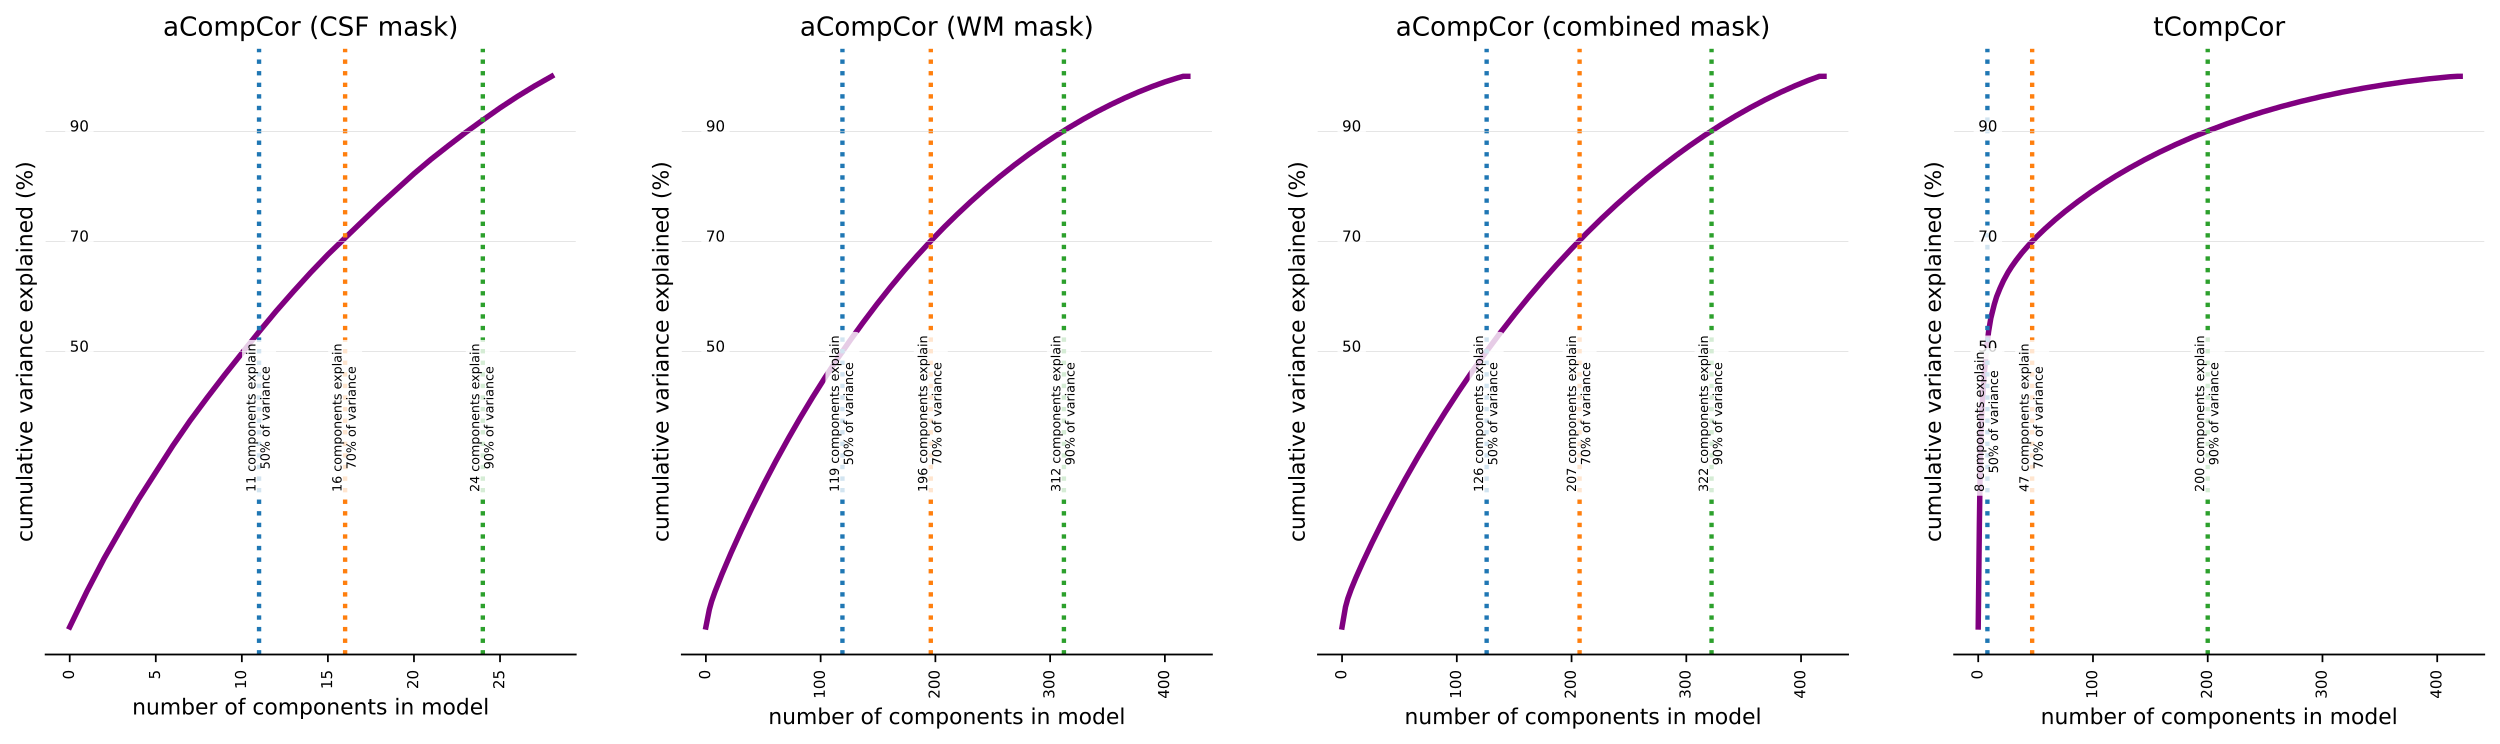 <?xml version="1.0" encoding="utf-8" standalone="no"?>
<!DOCTYPE svg PUBLIC "-//W3C//DTD SVG 1.1//EN"
  "http://www.w3.org/Graphics/SVG/1.1/DTD/svg11.dtd">
<!-- Created with matplotlib (https://matplotlib.org/) -->
<svg height="340.643pt" version="1.1" viewBox="0 0 1144.078 340.643" width="1144.078pt" xmlns="http://www.w3.org/2000/svg" xmlns:xlink="http://www.w3.org/1999/xlink">
 <defs>
  <style type="text/css">*{stroke-linecap:butt;stroke-linejoin:round;}</style>
 </defs>
 <g id="figure_1">
  <g id="patch_1">
   <path d="M 0 340.643 
L 1144.078 340.643 
L 1144.078 0 
L 0 0 
z
" style="fill:#ffffff;"/>
  </g>
  <g id="axes_1">
   <g id="patch_2">
    <path d="M 20.878 299.518 
L 263.487 299.518 
L 263.487 22.318 
L 20.878 22.318 
z
" style="fill:#ffffff;"/>
   </g>
   <g id="matplotlib.axis_1">
    <g id="xtick_1">
     <g id="line2d_1">
      <defs>
       <path d="M 0 0 
L 0 3.5 
" id="me2d38a1ff4" style="stroke:#000000;stroke-width:0.8;"/>
      </defs>
      <g>
       <use style="stroke:#000000;stroke-width:0.8;" x="31.906" xlink:href="#me2d38a1ff4" y="299.518"/>
      </g>
     </g>
     <g id="text_1">
      <!-- 0 -->
      <g transform="translate(33.821 310.934)rotate(-90)scale(0.069 -0.069)">
       <defs>
        <path d="M 31.781 66.406 
Q 24.172 66.406 20.328 58.906 
Q 16.5 51.422 16.5 36.375 
Q 16.5 21.391 20.328 13.891 
Q 24.172 6.391 31.781 6.391 
Q 39.453 6.391 43.281 13.891 
Q 47.125 21.391 47.125 36.375 
Q 47.125 51.422 43.281 58.906 
Q 39.453 66.406 31.781 66.406 
z
M 31.781 74.219 
Q 44.047 74.219 50.516 64.516 
Q 56.984 54.828 56.984 36.375 
Q 56.984 17.969 50.516 8.266 
Q 44.047 -1.422 31.781 -1.422 
Q 19.531 -1.422 13.062 8.266 
Q 6.594 17.969 6.594 36.375 
Q 6.594 54.828 13.062 64.516 
Q 19.531 74.219 31.781 74.219 
z
" id="DejaVuSans-48"/>
       </defs>
       <use xlink:href="#DejaVuSans-48"/>
      </g>
     </g>
    </g>
    <g id="xtick_2">
     <g id="line2d_2">
      <g>
       <use style="stroke:#000000;stroke-width:0.8;" x="71.29" xlink:href="#me2d38a1ff4" y="299.518"/>
      </g>
     </g>
     <g id="text_2">
      <!-- 5 -->
      <g transform="translate(73.205 310.934)rotate(-90)scale(0.069 -0.069)">
       <defs>
        <path d="M 10.797 72.906 
L 49.516 72.906 
L 49.516 64.594 
L 19.828 64.594 
L 19.828 46.734 
Q 21.969 47.469 24.109 47.828 
Q 26.266 48.188 28.422 48.188 
Q 40.625 48.188 47.75 41.5 
Q 54.891 34.812 54.891 23.391 
Q 54.891 11.625 47.562 5.094 
Q 40.234 -1.422 26.906 -1.422 
Q 22.312 -1.422 17.547 -0.641 
Q 12.797 0.141 7.719 1.703 
L 7.719 11.625 
Q 12.109 9.234 16.797 8.062 
Q 21.484 6.891 26.703 6.891 
Q 35.156 6.891 40.078 11.328 
Q 45.016 15.766 45.016 23.391 
Q 45.016 31 40.078 35.438 
Q 35.156 39.891 26.703 39.891 
Q 22.75 39.891 18.812 39.016 
Q 14.891 38.141 10.797 36.281 
z
" id="DejaVuSans-53"/>
       </defs>
       <use xlink:href="#DejaVuSans-53"/>
      </g>
     </g>
    </g>
    <g id="xtick_3">
     <g id="line2d_3">
      <g>
       <use style="stroke:#000000;stroke-width:0.8;" x="110.675" xlink:href="#me2d38a1ff4" y="299.518"/>
      </g>
     </g>
     <g id="text_3">
      <!-- 10 -->
      <g transform="translate(112.59 315.349)rotate(-90)scale(0.069 -0.069)">
       <defs>
        <path d="M 12.406 8.297 
L 28.516 8.297 
L 28.516 63.922 
L 10.984 60.406 
L 10.984 69.391 
L 28.422 72.906 
L 38.281 72.906 
L 38.281 8.297 
L 54.391 8.297 
L 54.391 0 
L 12.406 0 
z
" id="DejaVuSans-49"/>
       </defs>
       <use xlink:href="#DejaVuSans-49"/>
       <use x="63.623" xlink:href="#DejaVuSans-48"/>
      </g>
     </g>
    </g>
    <g id="xtick_4">
     <g id="line2d_4">
      <g>
       <use style="stroke:#000000;stroke-width:0.8;" x="150.059" xlink:href="#me2d38a1ff4" y="299.518"/>
      </g>
     </g>
     <g id="text_4">
      <!-- 15 -->
      <g transform="translate(151.974 315.349)rotate(-90)scale(0.069 -0.069)">
       <use xlink:href="#DejaVuSans-49"/>
       <use x="63.623" xlink:href="#DejaVuSans-53"/>
      </g>
     </g>
    </g>
    <g id="xtick_5">
     <g id="line2d_5">
      <g>
       <use style="stroke:#000000;stroke-width:0.8;" x="189.444" xlink:href="#me2d38a1ff4" y="299.518"/>
      </g>
     </g>
     <g id="text_5">
      <!-- 20 -->
      <g transform="translate(191.359 315.349)rotate(-90)scale(0.069 -0.069)">
       <defs>
        <path d="M 19.188 8.297 
L 53.609 8.297 
L 53.609 0 
L 7.328 0 
L 7.328 8.297 
Q 12.938 14.109 22.625 23.891 
Q 32.328 33.688 34.812 36.531 
Q 39.547 41.844 41.422 45.531 
Q 43.312 49.219 43.312 52.781 
Q 43.312 58.594 39.234 62.25 
Q 35.156 65.922 28.609 65.922 
Q 23.969 65.922 18.812 64.312 
Q 13.672 62.703 7.812 59.422 
L 7.812 69.391 
Q 13.766 71.781 18.938 73 
Q 24.125 74.219 28.422 74.219 
Q 39.75 74.219 46.484 68.547 
Q 53.219 62.891 53.219 53.422 
Q 53.219 48.922 51.531 44.891 
Q 49.859 40.875 45.406 35.406 
Q 44.188 33.984 37.641 27.219 
Q 31.109 20.453 19.188 8.297 
z
" id="DejaVuSans-50"/>
       </defs>
       <use xlink:href="#DejaVuSans-50"/>
       <use x="63.623" xlink:href="#DejaVuSans-48"/>
      </g>
     </g>
    </g>
    <g id="xtick_6">
     <g id="line2d_6">
      <g>
       <use style="stroke:#000000;stroke-width:0.8;" x="228.828" xlink:href="#me2d38a1ff4" y="299.518"/>
      </g>
     </g>
     <g id="text_6">
      <!-- 25 -->
      <g transform="translate(230.743 315.349)rotate(-90)scale(0.069 -0.069)">
       <use xlink:href="#DejaVuSans-50"/>
       <use x="63.623" xlink:href="#DejaVuSans-53"/>
      </g>
     </g>
    </g>
    <g id="text_7">
     <!-- number of components in model -->
     <g transform="translate(60.474 326.948)scale(0.1 -0.1)">
      <defs>
       <path d="M 54.891 33.016 
L 54.891 0 
L 45.906 0 
L 45.906 32.719 
Q 45.906 40.484 42.875 44.328 
Q 39.844 48.188 33.797 48.188 
Q 26.516 48.188 22.312 43.547 
Q 18.109 38.922 18.109 30.906 
L 18.109 0 
L 9.078 0 
L 9.078 54.688 
L 18.109 54.688 
L 18.109 46.188 
Q 21.344 51.125 25.703 53.562 
Q 30.078 56 35.797 56 
Q 45.219 56 50.047 50.172 
Q 54.891 44.344 54.891 33.016 
z
" id="DejaVuSans-110"/>
       <path d="M 8.5 21.578 
L 8.5 54.688 
L 17.484 54.688 
L 17.484 21.922 
Q 17.484 14.156 20.5 10.266 
Q 23.531 6.391 29.594 6.391 
Q 36.859 6.391 41.078 11.031 
Q 45.312 15.672 45.312 23.688 
L 45.312 54.688 
L 54.297 54.688 
L 54.297 0 
L 45.312 0 
L 45.312 8.406 
Q 42.047 3.422 37.719 1 
Q 33.406 -1.422 27.688 -1.422 
Q 18.266 -1.422 13.375 4.438 
Q 8.5 10.297 8.5 21.578 
z
M 31.109 56 
z
" id="DejaVuSans-117"/>
       <path d="M 52 44.188 
Q 55.375 50.25 60.062 53.125 
Q 64.75 56 71.094 56 
Q 79.641 56 84.281 50.016 
Q 88.922 44.047 88.922 33.016 
L 88.922 0 
L 79.891 0 
L 79.891 32.719 
Q 79.891 40.578 77.094 44.375 
Q 74.312 48.188 68.609 48.188 
Q 61.625 48.188 57.562 43.547 
Q 53.516 38.922 53.516 30.906 
L 53.516 0 
L 44.484 0 
L 44.484 32.719 
Q 44.484 40.625 41.703 44.406 
Q 38.922 48.188 33.109 48.188 
Q 26.219 48.188 22.156 43.531 
Q 18.109 38.875 18.109 30.906 
L 18.109 0 
L 9.078 0 
L 9.078 54.688 
L 18.109 54.688 
L 18.109 46.188 
Q 21.188 51.219 25.484 53.609 
Q 29.781 56 35.688 56 
Q 41.656 56 45.828 52.969 
Q 50 49.953 52 44.188 
z
" id="DejaVuSans-109"/>
       <path d="M 48.688 27.297 
Q 48.688 37.203 44.609 42.844 
Q 40.531 48.484 33.406 48.484 
Q 26.266 48.484 22.188 42.844 
Q 18.109 37.203 18.109 27.297 
Q 18.109 17.391 22.188 11.75 
Q 26.266 6.109 33.406 6.109 
Q 40.531 6.109 44.609 11.75 
Q 48.688 17.391 48.688 27.297 
z
M 18.109 46.391 
Q 20.953 51.266 25.266 53.625 
Q 29.594 56 35.594 56 
Q 45.562 56 51.781 48.094 
Q 58.016 40.188 58.016 27.297 
Q 58.016 14.406 51.781 6.484 
Q 45.562 -1.422 35.594 -1.422 
Q 29.594 -1.422 25.266 0.953 
Q 20.953 3.328 18.109 8.203 
L 18.109 0 
L 9.078 0 
L 9.078 75.984 
L 18.109 75.984 
z
" id="DejaVuSans-98"/>
       <path d="M 56.203 29.594 
L 56.203 25.203 
L 14.891 25.203 
Q 15.484 15.922 20.484 11.062 
Q 25.484 6.203 34.422 6.203 
Q 39.594 6.203 44.453 7.469 
Q 49.312 8.734 54.109 11.281 
L 54.109 2.781 
Q 49.266 0.734 44.188 -0.344 
Q 39.109 -1.422 33.891 -1.422 
Q 20.797 -1.422 13.156 6.188 
Q 5.516 13.812 5.516 26.812 
Q 5.516 40.234 12.766 48.109 
Q 20.016 56 32.328 56 
Q 43.359 56 49.781 48.891 
Q 56.203 41.797 56.203 29.594 
z
M 47.219 32.234 
Q 47.125 39.594 43.094 43.984 
Q 39.062 48.391 32.422 48.391 
Q 24.906 48.391 20.391 44.141 
Q 15.875 39.891 15.188 32.172 
z
" id="DejaVuSans-101"/>
       <path d="M 41.109 46.297 
Q 39.594 47.172 37.812 47.578 
Q 36.031 48 33.891 48 
Q 26.266 48 22.188 43.047 
Q 18.109 38.094 18.109 28.812 
L 18.109 0 
L 9.078 0 
L 9.078 54.688 
L 18.109 54.688 
L 18.109 46.188 
Q 20.953 51.172 25.484 53.578 
Q 30.031 56 36.531 56 
Q 37.453 56 38.578 55.875 
Q 39.703 55.766 41.062 55.516 
z
" id="DejaVuSans-114"/>
       <path id="DejaVuSans-32"/>
       <path d="M 30.609 48.391 
Q 23.391 48.391 19.188 42.75 
Q 14.984 37.109 14.984 27.297 
Q 14.984 17.484 19.156 11.844 
Q 23.344 6.203 30.609 6.203 
Q 37.797 6.203 41.984 11.859 
Q 46.188 17.531 46.188 27.297 
Q 46.188 37.016 41.984 42.703 
Q 37.797 48.391 30.609 48.391 
z
M 30.609 56 
Q 42.328 56 49.016 48.375 
Q 55.719 40.766 55.719 27.297 
Q 55.719 13.875 49.016 6.219 
Q 42.328 -1.422 30.609 -1.422 
Q 18.844 -1.422 12.172 6.219 
Q 5.516 13.875 5.516 27.297 
Q 5.516 40.766 12.172 48.375 
Q 18.844 56 30.609 56 
z
" id="DejaVuSans-111"/>
       <path d="M 37.109 75.984 
L 37.109 68.5 
L 28.516 68.5 
Q 23.688 68.5 21.797 66.547 
Q 19.922 64.594 19.922 59.516 
L 19.922 54.688 
L 34.719 54.688 
L 34.719 47.703 
L 19.922 47.703 
L 19.922 0 
L 10.891 0 
L 10.891 47.703 
L 2.297 47.703 
L 2.297 54.688 
L 10.891 54.688 
L 10.891 58.5 
Q 10.891 67.625 15.141 71.797 
Q 19.391 75.984 28.609 75.984 
z
" id="DejaVuSans-102"/>
       <path d="M 48.781 52.594 
L 48.781 44.188 
Q 44.969 46.297 41.141 47.344 
Q 37.312 48.391 33.406 48.391 
Q 24.656 48.391 19.812 42.844 
Q 14.984 37.312 14.984 27.297 
Q 14.984 17.281 19.812 11.734 
Q 24.656 6.203 33.406 6.203 
Q 37.312 6.203 41.141 7.25 
Q 44.969 8.297 48.781 10.406 
L 48.781 2.094 
Q 45.016 0.344 40.984 -0.531 
Q 36.969 -1.422 32.422 -1.422 
Q 20.062 -1.422 12.781 6.344 
Q 5.516 14.109 5.516 27.297 
Q 5.516 40.672 12.859 48.328 
Q 20.219 56 33.016 56 
Q 37.156 56 41.109 55.141 
Q 45.062 54.297 48.781 52.594 
z
" id="DejaVuSans-99"/>
       <path d="M 18.109 8.203 
L 18.109 -20.797 
L 9.078 -20.797 
L 9.078 54.688 
L 18.109 54.688 
L 18.109 46.391 
Q 20.953 51.266 25.266 53.625 
Q 29.594 56 35.594 56 
Q 45.562 56 51.781 48.094 
Q 58.016 40.188 58.016 27.297 
Q 58.016 14.406 51.781 6.484 
Q 45.562 -1.422 35.594 -1.422 
Q 29.594 -1.422 25.266 0.953 
Q 20.953 3.328 18.109 8.203 
z
M 48.688 27.297 
Q 48.688 37.203 44.609 42.844 
Q 40.531 48.484 33.406 48.484 
Q 26.266 48.484 22.188 42.844 
Q 18.109 37.203 18.109 27.297 
Q 18.109 17.391 22.188 11.75 
Q 26.266 6.109 33.406 6.109 
Q 40.531 6.109 44.609 11.75 
Q 48.688 17.391 48.688 27.297 
z
" id="DejaVuSans-112"/>
       <path d="M 18.312 70.219 
L 18.312 54.688 
L 36.812 54.688 
L 36.812 47.703 
L 18.312 47.703 
L 18.312 18.016 
Q 18.312 11.328 20.141 9.422 
Q 21.969 7.516 27.594 7.516 
L 36.812 7.516 
L 36.812 0 
L 27.594 0 
Q 17.188 0 13.234 3.875 
Q 9.281 7.766 9.281 18.016 
L 9.281 47.703 
L 2.688 47.703 
L 2.688 54.688 
L 9.281 54.688 
L 9.281 70.219 
z
" id="DejaVuSans-116"/>
       <path d="M 44.281 53.078 
L 44.281 44.578 
Q 40.484 46.531 36.375 47.5 
Q 32.281 48.484 27.875 48.484 
Q 21.188 48.484 17.844 46.438 
Q 14.5 44.391 14.5 40.281 
Q 14.5 37.156 16.891 35.375 
Q 19.281 33.594 26.516 31.984 
L 29.594 31.297 
Q 39.156 29.25 43.188 25.516 
Q 47.219 21.781 47.219 15.094 
Q 47.219 7.469 41.188 3.016 
Q 35.156 -1.422 24.609 -1.422 
Q 20.219 -1.422 15.453 -0.562 
Q 10.688 0.297 5.422 2 
L 5.422 11.281 
Q 10.406 8.688 15.234 7.391 
Q 20.062 6.109 24.812 6.109 
Q 31.156 6.109 34.562 8.281 
Q 37.984 10.453 37.984 14.406 
Q 37.984 18.062 35.516 20.016 
Q 33.062 21.969 24.703 23.781 
L 21.578 24.516 
Q 13.234 26.266 9.516 29.906 
Q 5.812 33.547 5.812 39.891 
Q 5.812 47.609 11.281 51.797 
Q 16.75 56 26.812 56 
Q 31.781 56 36.172 55.266 
Q 40.578 54.547 44.281 53.078 
z
" id="DejaVuSans-115"/>
       <path d="M 9.422 54.688 
L 18.406 54.688 
L 18.406 0 
L 9.422 0 
z
M 9.422 75.984 
L 18.406 75.984 
L 18.406 64.594 
L 9.422 64.594 
z
" id="DejaVuSans-105"/>
       <path d="M 45.406 46.391 
L 45.406 75.984 
L 54.391 75.984 
L 54.391 0 
L 45.406 0 
L 45.406 8.203 
Q 42.578 3.328 38.25 0.953 
Q 33.938 -1.422 27.875 -1.422 
Q 17.969 -1.422 11.734 6.484 
Q 5.516 14.406 5.516 27.297 
Q 5.516 40.188 11.734 48.094 
Q 17.969 56 27.875 56 
Q 33.938 56 38.25 53.625 
Q 42.578 51.266 45.406 46.391 
z
M 14.797 27.297 
Q 14.797 17.391 18.875 11.75 
Q 22.953 6.109 30.078 6.109 
Q 37.203 6.109 41.297 11.75 
Q 45.406 17.391 45.406 27.297 
Q 45.406 37.203 41.297 42.844 
Q 37.203 48.484 30.078 48.484 
Q 22.953 48.484 18.875 42.844 
Q 14.797 37.203 14.797 27.297 
z
" id="DejaVuSans-100"/>
       <path d="M 9.422 75.984 
L 18.406 75.984 
L 18.406 0 
L 9.422 0 
z
" id="DejaVuSans-108"/>
      </defs>
      <use xlink:href="#DejaVuSans-110"/>
      <use x="63.379" xlink:href="#DejaVuSans-117"/>
      <use x="126.758" xlink:href="#DejaVuSans-109"/>
      <use x="224.17" xlink:href="#DejaVuSans-98"/>
      <use x="287.646" xlink:href="#DejaVuSans-101"/>
      <use x="349.17" xlink:href="#DejaVuSans-114"/>
      <use x="390.283" xlink:href="#DejaVuSans-32"/>
      <use x="422.07" xlink:href="#DejaVuSans-111"/>
      <use x="483.252" xlink:href="#DejaVuSans-102"/>
      <use x="518.457" xlink:href="#DejaVuSans-32"/>
      <use x="550.244" xlink:href="#DejaVuSans-99"/>
      <use x="605.225" xlink:href="#DejaVuSans-111"/>
      <use x="666.406" xlink:href="#DejaVuSans-109"/>
      <use x="763.818" xlink:href="#DejaVuSans-112"/>
      <use x="827.295" xlink:href="#DejaVuSans-111"/>
      <use x="888.477" xlink:href="#DejaVuSans-110"/>
      <use x="951.855" xlink:href="#DejaVuSans-101"/>
      <use x="1013.379" xlink:href="#DejaVuSans-110"/>
      <use x="1076.758" xlink:href="#DejaVuSans-116"/>
      <use x="1115.967" xlink:href="#DejaVuSans-115"/>
      <use x="1168.066" xlink:href="#DejaVuSans-32"/>
      <use x="1199.854" xlink:href="#DejaVuSans-105"/>
      <use x="1227.637" xlink:href="#DejaVuSans-110"/>
      <use x="1291.016" xlink:href="#DejaVuSans-32"/>
      <use x="1322.803" xlink:href="#DejaVuSans-109"/>
      <use x="1420.215" xlink:href="#DejaVuSans-111"/>
      <use x="1481.396" xlink:href="#DejaVuSans-100"/>
      <use x="1544.873" xlink:href="#DejaVuSans-101"/>
      <use x="1606.396" xlink:href="#DejaVuSans-108"/>
     </g>
    </g>
   </g>
   <g id="matplotlib.axis_2">
    <g id="text_8">
     <!-- cumulative variance explained (%) -->
     <g transform="translate(14.798 248.044)rotate(-90)scale(0.1 -0.1)">
      <defs>
       <path d="M 34.281 27.484 
Q 23.391 27.484 19.188 25 
Q 14.984 22.516 14.984 16.5 
Q 14.984 11.719 18.141 8.906 
Q 21.297 6.109 26.703 6.109 
Q 34.188 6.109 38.703 11.406 
Q 43.219 16.703 43.219 25.484 
L 43.219 27.484 
z
M 52.203 31.203 
L 52.203 0 
L 43.219 0 
L 43.219 8.297 
Q 40.141 3.328 35.547 0.953 
Q 30.953 -1.422 24.312 -1.422 
Q 15.922 -1.422 10.953 3.297 
Q 6 8.016 6 15.922 
Q 6 25.141 12.172 29.828 
Q 18.359 34.516 30.609 34.516 
L 43.219 34.516 
L 43.219 35.406 
Q 43.219 41.609 39.141 45 
Q 35.062 48.391 27.688 48.391 
Q 23 48.391 18.547 47.266 
Q 14.109 46.141 10.016 43.891 
L 10.016 52.203 
Q 14.938 54.109 19.578 55.047 
Q 24.219 56 28.609 56 
Q 40.484 56 46.344 49.844 
Q 52.203 43.703 52.203 31.203 
z
" id="DejaVuSans-97"/>
       <path d="M 2.984 54.688 
L 12.5 54.688 
L 29.594 8.797 
L 46.688 54.688 
L 56.203 54.688 
L 35.688 0 
L 23.484 0 
z
" id="DejaVuSans-118"/>
       <path d="M 54.891 54.688 
L 35.109 28.078 
L 55.906 0 
L 45.312 0 
L 29.391 21.484 
L 13.484 0 
L 2.875 0 
L 24.125 28.609 
L 4.688 54.688 
L 15.281 54.688 
L 29.781 35.203 
L 44.281 54.688 
z
" id="DejaVuSans-120"/>
       <path d="M 31 75.875 
Q 24.469 64.656 21.281 53.656 
Q 18.109 42.672 18.109 31.391 
Q 18.109 20.125 21.312 9.062 
Q 24.516 -2 31 -13.188 
L 23.188 -13.188 
Q 15.875 -1.703 12.234 9.375 
Q 8.594 20.453 8.594 31.391 
Q 8.594 42.281 12.203 53.312 
Q 15.828 64.359 23.188 75.875 
z
" id="DejaVuSans-40"/>
       <path d="M 72.703 32.078 
Q 68.453 32.078 66.031 28.469 
Q 63.625 24.859 63.625 18.406 
Q 63.625 12.062 66.031 8.422 
Q 68.453 4.781 72.703 4.781 
Q 76.859 4.781 79.266 8.422 
Q 81.688 12.062 81.688 18.406 
Q 81.688 24.812 79.266 28.438 
Q 76.859 32.078 72.703 32.078 
z
M 72.703 38.281 
Q 80.422 38.281 84.953 32.906 
Q 89.5 27.547 89.5 18.406 
Q 89.5 9.281 84.938 3.922 
Q 80.375 -1.422 72.703 -1.422 
Q 64.891 -1.422 60.344 3.922 
Q 55.812 9.281 55.812 18.406 
Q 55.812 27.594 60.375 32.938 
Q 64.938 38.281 72.703 38.281 
z
M 22.312 68.016 
Q 18.109 68.016 15.688 64.375 
Q 13.281 60.75 13.281 54.391 
Q 13.281 47.953 15.672 44.328 
Q 18.062 40.719 22.312 40.719 
Q 26.562 40.719 28.969 44.328 
Q 31.391 47.953 31.391 54.391 
Q 31.391 60.688 28.953 64.344 
Q 26.516 68.016 22.312 68.016 
z
M 66.406 74.219 
L 74.219 74.219 
L 28.609 -1.422 
L 20.797 -1.422 
z
M 22.312 74.219 
Q 30.031 74.219 34.609 68.875 
Q 39.203 63.531 39.203 54.391 
Q 39.203 45.172 34.641 39.844 
Q 30.078 34.516 22.312 34.516 
Q 14.547 34.516 10.031 39.859 
Q 5.516 45.219 5.516 54.391 
Q 5.516 63.484 10.047 68.844 
Q 14.594 74.219 22.312 74.219 
z
" id="DejaVuSans-37"/>
       <path d="M 8.016 75.875 
L 15.828 75.875 
Q 23.141 64.359 26.781 53.312 
Q 30.422 42.281 30.422 31.391 
Q 30.422 20.453 26.781 9.375 
Q 23.141 -1.703 15.828 -13.188 
L 8.016 -13.188 
Q 14.5 -2 17.703 9.062 
Q 20.906 20.125 20.906 31.391 
Q 20.906 42.672 17.703 53.656 
Q 14.5 64.656 8.016 75.875 
z
" id="DejaVuSans-41"/>
      </defs>
      <use xlink:href="#DejaVuSans-99"/>
      <use x="54.98" xlink:href="#DejaVuSans-117"/>
      <use x="118.359" xlink:href="#DejaVuSans-109"/>
      <use x="215.771" xlink:href="#DejaVuSans-117"/>
      <use x="279.15" xlink:href="#DejaVuSans-108"/>
      <use x="306.934" xlink:href="#DejaVuSans-97"/>
      <use x="368.213" xlink:href="#DejaVuSans-116"/>
      <use x="407.422" xlink:href="#DejaVuSans-105"/>
      <use x="435.205" xlink:href="#DejaVuSans-118"/>
      <use x="494.385" xlink:href="#DejaVuSans-101"/>
      <use x="555.908" xlink:href="#DejaVuSans-32"/>
      <use x="587.695" xlink:href="#DejaVuSans-118"/>
      <use x="646.875" xlink:href="#DejaVuSans-97"/>
      <use x="708.154" xlink:href="#DejaVuSans-114"/>
      <use x="749.268" xlink:href="#DejaVuSans-105"/>
      <use x="777.051" xlink:href="#DejaVuSans-97"/>
      <use x="838.33" xlink:href="#DejaVuSans-110"/>
      <use x="901.709" xlink:href="#DejaVuSans-99"/>
      <use x="956.689" xlink:href="#DejaVuSans-101"/>
      <use x="1018.213" xlink:href="#DejaVuSans-32"/>
      <use x="1050" xlink:href="#DejaVuSans-101"/>
      <use x="1109.773" xlink:href="#DejaVuSans-120"/>
      <use x="1168.953" xlink:href="#DejaVuSans-112"/>
      <use x="1232.43" xlink:href="#DejaVuSans-108"/>
      <use x="1260.213" xlink:href="#DejaVuSans-97"/>
      <use x="1321.492" xlink:href="#DejaVuSans-105"/>
      <use x="1349.275" xlink:href="#DejaVuSans-110"/>
      <use x="1412.654" xlink:href="#DejaVuSans-101"/>
      <use x="1474.178" xlink:href="#DejaVuSans-100"/>
      <use x="1537.654" xlink:href="#DejaVuSans-32"/>
      <use x="1569.441" xlink:href="#DejaVuSans-40"/>
      <use x="1608.455" xlink:href="#DejaVuSans-37"/>
      <use x="1703.475" xlink:href="#DejaVuSans-41"/>
     </g>
    </g>
   </g>
   <g id="line2d_7">
    <path clip-path="url(#pb16b3ed198)" d="M 31.906 286.918 
L 39.783 270.622 
L 47.66 255.524 
L 55.537 241.791 
L 63.413 228.404 
L 71.29 216.101 
L 79.167 203.849 
L 87.044 192.419 
L 94.921 181.827 
L 102.798 171.572 
L 110.675 161.655 
L 118.552 151.819 
L 126.429 142.317 
L 134.306 133.357 
L 142.182 124.705 
L 150.059 116.496 
L 157.936 108.867 
L 165.813 101.289 
L 173.69 93.786 
L 181.567 86.619 
L 189.444 79.479 
L 197.321 72.836 
L 205.198 66.66 
L 213.075 60.623 
L 220.952 54.938 
L 228.828 49.375 
L 236.705 44.197 
L 244.582 39.383 
L 252.459 34.918 
" style="fill:none;stroke:#800080;stroke-linecap:square;stroke-width:2.5;"/>
   </g>
   <g id="line2d_8">
    <path clip-path="url(#pb16b3ed198)" d="M 20.878 160.918 
L 263.487 160.918 
" style="fill:none;stroke:#d3d3d3;stroke-linecap:square;stroke-width:0.25;"/>
   </g>
   <g id="line2d_9">
    <path clip-path="url(#pb16b3ed198)" d="M 118.552 299.518 
L 118.552 22.318 
" style="fill:none;stroke:#1f77b4;stroke-dasharray:2,3.3;stroke-dashoffset:0;stroke-width:2;"/>
   </g>
   <g id="line2d_10">
    <path clip-path="url(#pb16b3ed198)" d="M 20.878 110.518 
L 263.487 110.518 
" style="fill:none;stroke:#d3d3d3;stroke-linecap:square;stroke-width:0.25;"/>
   </g>
   <g id="line2d_11">
    <path clip-path="url(#pb16b3ed198)" d="M 157.936 299.518 
L 157.936 22.318 
" style="fill:none;stroke:#ff7f0e;stroke-dasharray:2,3.3;stroke-dashoffset:0;stroke-width:2;"/>
   </g>
   <g id="line2d_12">
    <path clip-path="url(#pb16b3ed198)" d="M 20.878 60.118 
L 263.487 60.118 
" style="fill:none;stroke:#d3d3d3;stroke-linecap:square;stroke-width:0.25;"/>
   </g>
   <g id="line2d_13">
    <path clip-path="url(#pb16b3ed198)" d="M 220.952 299.518 
L 220.952 22.318 
" style="fill:none;stroke:#2ca02c;stroke-dasharray:2,3.3;stroke-dashoffset:0;stroke-width:2;"/>
   </g>
   <g id="patch_3">
    <path d="M 20.878 299.518 
L 263.487 299.518 
" style="fill:none;stroke:#000000;stroke-linecap:square;stroke-linejoin:miter;stroke-width:0.8;"/>
   </g>
   <g id="text_9">
    <g id="patch_4">
     <path d="M 31.906 164.443 
L 40.737 164.443 
Q 42.819 164.443 42.819 162.361 
L 42.819 155.645 
Q 42.819 153.563 40.737 153.563 
L 31.906 153.563 
Q 29.824 153.563 29.824 155.645 
L 29.824 162.361 
Q 29.824 164.443 31.906 164.443 
z
" style="fill:#ffffff;opacity:0.8;"/>
    </g>
    <!-- 50 -->
    <g transform="translate(31.906 160.918)scale(0.069 -0.069)">
     <use xlink:href="#DejaVuSans-53"/>
     <use x="63.623" xlink:href="#DejaVuSans-48"/>
    </g>
   </g>
   <g id="text_10">
    <g id="patch_5">
     <path d="M 126.332 225.122 
L 126.332 157.303 
Q 126.332 155.566 124.595 155.566 
L 112.508 155.566 
Q 110.771 155.566 110.771 157.303 
L 110.771 225.122 
Q 110.771 226.859 112.508 226.859 
L 124.595 226.859 
Q 126.332 226.859 126.332 225.122 
z
" style="fill:#ffffff;opacity:0.8;"/>
    </g>
    <!-- 11 components explain -->
    <g transform="translate(116.908 225.122)rotate(-90)scale(0.058 -0.058)">
     <use xlink:href="#DejaVuSans-49"/>
     <use x="63.623" xlink:href="#DejaVuSans-49"/>
     <use x="127.246" xlink:href="#DejaVuSans-32"/>
     <use x="159.033" xlink:href="#DejaVuSans-99"/>
     <use x="214.014" xlink:href="#DejaVuSans-111"/>
     <use x="275.195" xlink:href="#DejaVuSans-109"/>
     <use x="372.607" xlink:href="#DejaVuSans-112"/>
     <use x="436.084" xlink:href="#DejaVuSans-111"/>
     <use x="497.266" xlink:href="#DejaVuSans-110"/>
     <use x="560.645" xlink:href="#DejaVuSans-101"/>
     <use x="622.168" xlink:href="#DejaVuSans-110"/>
     <use x="685.547" xlink:href="#DejaVuSans-116"/>
     <use x="724.756" xlink:href="#DejaVuSans-115"/>
     <use x="776.855" xlink:href="#DejaVuSans-32"/>
     <use x="808.643" xlink:href="#DejaVuSans-101"/>
     <use x="868.416" xlink:href="#DejaVuSans-120"/>
     <use x="927.596" xlink:href="#DejaVuSans-112"/>
     <use x="991.072" xlink:href="#DejaVuSans-108"/>
     <use x="1018.855" xlink:href="#DejaVuSans-97"/>
     <use x="1080.135" xlink:href="#DejaVuSans-105"/>
     <use x="1107.918" xlink:href="#DejaVuSans-110"/>
    </g>
    <!-- 50% of variance -->
    <g transform="translate(123.391 214.742)rotate(-90)scale(0.058 -0.058)">
     <use xlink:href="#DejaVuSans-53"/>
     <use x="63.623" xlink:href="#DejaVuSans-48"/>
     <use x="127.246" xlink:href="#DejaVuSans-37"/>
     <use x="222.266" xlink:href="#DejaVuSans-32"/>
     <use x="254.053" xlink:href="#DejaVuSans-111"/>
     <use x="315.234" xlink:href="#DejaVuSans-102"/>
     <use x="350.439" xlink:href="#DejaVuSans-32"/>
     <use x="382.227" xlink:href="#DejaVuSans-118"/>
     <use x="441.406" xlink:href="#DejaVuSans-97"/>
     <use x="502.686" xlink:href="#DejaVuSans-114"/>
     <use x="543.799" xlink:href="#DejaVuSans-105"/>
     <use x="571.582" xlink:href="#DejaVuSans-97"/>
     <use x="632.861" xlink:href="#DejaVuSans-110"/>
     <use x="696.24" xlink:href="#DejaVuSans-99"/>
     <use x="751.221" xlink:href="#DejaVuSans-101"/>
    </g>
   </g>
   <g id="text_11">
    <g id="patch_6">
     <path d="M 31.906 114.043 
L 40.737 114.043 
Q 42.819 114.043 42.819 111.961 
L 42.819 105.245 
Q 42.819 103.163 40.737 103.163 
L 31.906 103.163 
Q 29.824 103.163 29.824 105.245 
L 29.824 111.961 
Q 29.824 114.043 31.906 114.043 
z
" style="fill:#ffffff;opacity:0.8;"/>
    </g>
    <!-- 70 -->
    <g transform="translate(31.906 110.518)scale(0.069 -0.069)">
     <defs>
      <path d="M 8.203 72.906 
L 55.078 72.906 
L 55.078 68.703 
L 28.609 0 
L 18.312 0 
L 43.219 64.594 
L 8.203 64.594 
z
" id="DejaVuSans-55"/>
     </defs>
     <use xlink:href="#DejaVuSans-55"/>
     <use x="63.623" xlink:href="#DejaVuSans-48"/>
    </g>
   </g>
   <g id="text_12">
    <g id="patch_7">
     <path d="M 165.717 225.122 
L 165.717 157.303 
Q 165.717 155.566 163.98 155.566 
L 151.893 155.566 
Q 150.156 155.566 150.156 157.303 
L 150.156 225.122 
Q 150.156 226.859 151.893 226.859 
L 163.98 226.859 
Q 165.717 226.859 165.717 225.122 
z
" style="fill:#ffffff;opacity:0.8;"/>
    </g>
    <!-- 16 components explain -->
    <g transform="translate(156.292 225.122)rotate(-90)scale(0.058 -0.058)">
     <defs>
      <path d="M 33.016 40.375 
Q 26.375 40.375 22.484 35.828 
Q 18.609 31.297 18.609 23.391 
Q 18.609 15.531 22.484 10.953 
Q 26.375 6.391 33.016 6.391 
Q 39.656 6.391 43.531 10.953 
Q 47.406 15.531 47.406 23.391 
Q 47.406 31.297 43.531 35.828 
Q 39.656 40.375 33.016 40.375 
z
M 52.594 71.297 
L 52.594 62.312 
Q 48.875 64.062 45.094 64.984 
Q 41.312 65.922 37.594 65.922 
Q 27.828 65.922 22.672 59.328 
Q 17.531 52.734 16.797 39.406 
Q 19.672 43.656 24.016 45.922 
Q 28.375 48.188 33.594 48.188 
Q 44.578 48.188 50.953 41.516 
Q 57.328 34.859 57.328 23.391 
Q 57.328 12.156 50.688 5.359 
Q 44.047 -1.422 33.016 -1.422 
Q 20.359 -1.422 13.672 8.266 
Q 6.984 17.969 6.984 36.375 
Q 6.984 53.656 15.188 63.938 
Q 23.391 74.219 37.203 74.219 
Q 40.922 74.219 44.703 73.484 
Q 48.484 72.75 52.594 71.297 
z
" id="DejaVuSans-54"/>
     </defs>
     <use xlink:href="#DejaVuSans-49"/>
     <use x="63.623" xlink:href="#DejaVuSans-54"/>
     <use x="127.246" xlink:href="#DejaVuSans-32"/>
     <use x="159.033" xlink:href="#DejaVuSans-99"/>
     <use x="214.014" xlink:href="#DejaVuSans-111"/>
     <use x="275.195" xlink:href="#DejaVuSans-109"/>
     <use x="372.607" xlink:href="#DejaVuSans-112"/>
     <use x="436.084" xlink:href="#DejaVuSans-111"/>
     <use x="497.266" xlink:href="#DejaVuSans-110"/>
     <use x="560.645" xlink:href="#DejaVuSans-101"/>
     <use x="622.168" xlink:href="#DejaVuSans-110"/>
     <use x="685.547" xlink:href="#DejaVuSans-116"/>
     <use x="724.756" xlink:href="#DejaVuSans-115"/>
     <use x="776.855" xlink:href="#DejaVuSans-32"/>
     <use x="808.643" xlink:href="#DejaVuSans-101"/>
     <use x="868.416" xlink:href="#DejaVuSans-120"/>
     <use x="927.596" xlink:href="#DejaVuSans-112"/>
     <use x="991.072" xlink:href="#DejaVuSans-108"/>
     <use x="1018.855" xlink:href="#DejaVuSans-97"/>
     <use x="1080.135" xlink:href="#DejaVuSans-105"/>
     <use x="1107.918" xlink:href="#DejaVuSans-110"/>
    </g>
    <!-- 70% of variance -->
    <g transform="translate(162.776 214.742)rotate(-90)scale(0.058 -0.058)">
     <use xlink:href="#DejaVuSans-55"/>
     <use x="63.623" xlink:href="#DejaVuSans-48"/>
     <use x="127.246" xlink:href="#DejaVuSans-37"/>
     <use x="222.266" xlink:href="#DejaVuSans-32"/>
     <use x="254.053" xlink:href="#DejaVuSans-111"/>
     <use x="315.234" xlink:href="#DejaVuSans-102"/>
     <use x="350.439" xlink:href="#DejaVuSans-32"/>
     <use x="382.227" xlink:href="#DejaVuSans-118"/>
     <use x="441.406" xlink:href="#DejaVuSans-97"/>
     <use x="502.686" xlink:href="#DejaVuSans-114"/>
     <use x="543.799" xlink:href="#DejaVuSans-105"/>
     <use x="571.582" xlink:href="#DejaVuSans-97"/>
     <use x="632.861" xlink:href="#DejaVuSans-110"/>
     <use x="696.24" xlink:href="#DejaVuSans-99"/>
     <use x="751.221" xlink:href="#DejaVuSans-101"/>
    </g>
   </g>
   <g id="text_13">
    <g id="patch_8">
     <path d="M 31.906 63.643 
L 40.737 63.643 
Q 42.819 63.643 42.819 61.561 
L 42.819 54.845 
Q 42.819 52.763 40.737 52.763 
L 31.906 52.763 
Q 29.824 52.763 29.824 54.845 
L 29.824 61.561 
Q 29.824 63.643 31.906 63.643 
z
" style="fill:#ffffff;opacity:0.8;"/>
    </g>
    <!-- 90 -->
    <g transform="translate(31.906 60.118)scale(0.069 -0.069)">
     <defs>
      <path d="M 10.984 1.516 
L 10.984 10.5 
Q 14.703 8.734 18.5 7.812 
Q 22.312 6.891 25.984 6.891 
Q 35.75 6.891 40.891 13.453 
Q 46.047 20.016 46.781 33.406 
Q 43.953 29.203 39.594 26.953 
Q 35.25 24.703 29.984 24.703 
Q 19.047 24.703 12.672 31.312 
Q 6.297 37.938 6.297 49.422 
Q 6.297 60.641 12.938 67.422 
Q 19.578 74.219 30.609 74.219 
Q 43.266 74.219 49.922 64.516 
Q 56.594 54.828 56.594 36.375 
Q 56.594 19.141 48.406 8.859 
Q 40.234 -1.422 26.422 -1.422 
Q 22.703 -1.422 18.891 -0.688 
Q 15.094 0.047 10.984 1.516 
z
M 30.609 32.422 
Q 37.25 32.422 41.125 36.953 
Q 45.016 41.5 45.016 49.422 
Q 45.016 57.281 41.125 61.844 
Q 37.25 66.406 30.609 66.406 
Q 23.969 66.406 20.094 61.844 
Q 16.219 57.281 16.219 49.422 
Q 16.219 41.5 20.094 36.953 
Q 23.969 32.422 30.609 32.422 
z
" id="DejaVuSans-57"/>
     </defs>
     <use xlink:href="#DejaVuSans-57"/>
     <use x="63.623" xlink:href="#DejaVuSans-48"/>
    </g>
   </g>
   <g id="text_14">
    <g id="patch_9">
     <path d="M 228.732 225.122 
L 228.732 157.303 
Q 228.732 155.566 226.995 155.566 
L 214.908 155.566 
Q 213.171 155.566 213.171 157.303 
L 213.171 225.122 
Q 213.171 226.859 214.908 226.859 
L 226.995 226.859 
Q 228.732 226.859 228.732 225.122 
z
" style="fill:#ffffff;opacity:0.8;"/>
    </g>
    <!-- 24 components explain -->
    <g transform="translate(219.307 225.122)rotate(-90)scale(0.058 -0.058)">
     <defs>
      <path d="M 37.797 64.312 
L 12.891 25.391 
L 37.797 25.391 
z
M 35.203 72.906 
L 47.609 72.906 
L 47.609 25.391 
L 58.016 25.391 
L 58.016 17.188 
L 47.609 17.188 
L 47.609 0 
L 37.797 0 
L 37.797 17.188 
L 4.891 17.188 
L 4.891 26.703 
z
" id="DejaVuSans-52"/>
     </defs>
     <use xlink:href="#DejaVuSans-50"/>
     <use x="63.623" xlink:href="#DejaVuSans-52"/>
     <use x="127.246" xlink:href="#DejaVuSans-32"/>
     <use x="159.033" xlink:href="#DejaVuSans-99"/>
     <use x="214.014" xlink:href="#DejaVuSans-111"/>
     <use x="275.195" xlink:href="#DejaVuSans-109"/>
     <use x="372.607" xlink:href="#DejaVuSans-112"/>
     <use x="436.084" xlink:href="#DejaVuSans-111"/>
     <use x="497.266" xlink:href="#DejaVuSans-110"/>
     <use x="560.645" xlink:href="#DejaVuSans-101"/>
     <use x="622.168" xlink:href="#DejaVuSans-110"/>
     <use x="685.547" xlink:href="#DejaVuSans-116"/>
     <use x="724.756" xlink:href="#DejaVuSans-115"/>
     <use x="776.855" xlink:href="#DejaVuSans-32"/>
     <use x="808.643" xlink:href="#DejaVuSans-101"/>
     <use x="868.416" xlink:href="#DejaVuSans-120"/>
     <use x="927.596" xlink:href="#DejaVuSans-112"/>
     <use x="991.072" xlink:href="#DejaVuSans-108"/>
     <use x="1018.855" xlink:href="#DejaVuSans-97"/>
     <use x="1080.135" xlink:href="#DejaVuSans-105"/>
     <use x="1107.918" xlink:href="#DejaVuSans-110"/>
    </g>
    <!-- 90% of variance -->
    <g transform="translate(225.791 214.742)rotate(-90)scale(0.058 -0.058)">
     <use xlink:href="#DejaVuSans-57"/>
     <use x="63.623" xlink:href="#DejaVuSans-48"/>
     <use x="127.246" xlink:href="#DejaVuSans-37"/>
     <use x="222.266" xlink:href="#DejaVuSans-32"/>
     <use x="254.053" xlink:href="#DejaVuSans-111"/>
     <use x="315.234" xlink:href="#DejaVuSans-102"/>
     <use x="350.439" xlink:href="#DejaVuSans-32"/>
     <use x="382.227" xlink:href="#DejaVuSans-118"/>
     <use x="441.406" xlink:href="#DejaVuSans-97"/>
     <use x="502.686" xlink:href="#DejaVuSans-114"/>
     <use x="543.799" xlink:href="#DejaVuSans-105"/>
     <use x="571.582" xlink:href="#DejaVuSans-97"/>
     <use x="632.861" xlink:href="#DejaVuSans-110"/>
     <use x="696.24" xlink:href="#DejaVuSans-99"/>
     <use x="751.221" xlink:href="#DejaVuSans-101"/>
    </g>
   </g>
   <g id="text_15">
    <!-- aCompCor (CSF mask) -->
    <g transform="translate(74.597 16.318)scale(0.12 -0.12)">
     <defs>
      <path d="M 64.406 67.281 
L 64.406 56.891 
Q 59.422 61.531 53.781 63.812 
Q 48.141 66.109 41.797 66.109 
Q 29.297 66.109 22.656 58.469 
Q 16.016 50.828 16.016 36.375 
Q 16.016 21.969 22.656 14.328 
Q 29.297 6.688 41.797 6.688 
Q 48.141 6.688 53.781 8.984 
Q 59.422 11.281 64.406 15.922 
L 64.406 5.609 
Q 59.234 2.094 53.438 0.328 
Q 47.656 -1.422 41.219 -1.422 
Q 24.656 -1.422 15.125 8.703 
Q 5.609 18.844 5.609 36.375 
Q 5.609 53.953 15.125 64.078 
Q 24.656 74.219 41.219 74.219 
Q 47.75 74.219 53.531 72.484 
Q 59.328 70.75 64.406 67.281 
z
" id="DejaVuSans-67"/>
      <path d="M 53.516 70.516 
L 53.516 60.891 
Q 47.906 63.578 42.922 64.891 
Q 37.938 66.219 33.297 66.219 
Q 25.25 66.219 20.875 63.094 
Q 16.5 59.969 16.5 54.203 
Q 16.5 49.359 19.406 46.891 
Q 22.312 44.438 30.422 42.922 
L 36.375 41.703 
Q 47.406 39.594 52.656 34.297 
Q 57.906 29 57.906 20.125 
Q 57.906 9.516 50.797 4.047 
Q 43.703 -1.422 29.984 -1.422 
Q 24.812 -1.422 18.969 -0.25 
Q 13.141 0.922 6.891 3.219 
L 6.891 13.375 
Q 12.891 10.016 18.656 8.297 
Q 24.422 6.594 29.984 6.594 
Q 38.422 6.594 43.016 9.906 
Q 47.609 13.234 47.609 19.391 
Q 47.609 24.75 44.312 27.781 
Q 41.016 30.812 33.5 32.328 
L 27.484 33.5 
Q 16.453 35.688 11.516 40.375 
Q 6.594 45.062 6.594 53.422 
Q 6.594 63.094 13.406 68.656 
Q 20.219 74.219 32.172 74.219 
Q 37.312 74.219 42.625 73.281 
Q 47.953 72.359 53.516 70.516 
z
" id="DejaVuSans-83"/>
      <path d="M 9.812 72.906 
L 51.703 72.906 
L 51.703 64.594 
L 19.672 64.594 
L 19.672 43.109 
L 48.578 43.109 
L 48.578 34.812 
L 19.672 34.812 
L 19.672 0 
L 9.812 0 
z
" id="DejaVuSans-70"/>
      <path d="M 9.078 75.984 
L 18.109 75.984 
L 18.109 31.109 
L 44.922 54.688 
L 56.391 54.688 
L 27.391 29.109 
L 57.625 0 
L 45.906 0 
L 18.109 26.703 
L 18.109 0 
L 9.078 0 
z
" id="DejaVuSans-107"/>
     </defs>
     <use xlink:href="#DejaVuSans-97"/>
     <use x="61.279" xlink:href="#DejaVuSans-67"/>
     <use x="131.104" xlink:href="#DejaVuSans-111"/>
     <use x="192.285" xlink:href="#DejaVuSans-109"/>
     <use x="289.697" xlink:href="#DejaVuSans-112"/>
     <use x="353.174" xlink:href="#DejaVuSans-67"/>
     <use x="422.998" xlink:href="#DejaVuSans-111"/>
     <use x="484.18" xlink:href="#DejaVuSans-114"/>
     <use x="525.293" xlink:href="#DejaVuSans-32"/>
     <use x="557.08" xlink:href="#DejaVuSans-40"/>
     <use x="596.094" xlink:href="#DejaVuSans-67"/>
     <use x="665.918" xlink:href="#DejaVuSans-83"/>
     <use x="729.395" xlink:href="#DejaVuSans-70"/>
     <use x="786.914" xlink:href="#DejaVuSans-32"/>
     <use x="818.701" xlink:href="#DejaVuSans-109"/>
     <use x="916.113" xlink:href="#DejaVuSans-97"/>
     <use x="977.393" xlink:href="#DejaVuSans-115"/>
     <use x="1029.492" xlink:href="#DejaVuSans-107"/>
     <use x="1087.402" xlink:href="#DejaVuSans-41"/>
    </g>
   </g>
  </g>
  <g id="axes_2">
   <g id="patch_10">
    <path d="M 312.009 299.518 
L 554.617 299.518 
L 554.617 22.318 
L 312.009 22.318 
z
" style="fill:#ffffff;"/>
   </g>
   <g id="matplotlib.axis_3">
    <g id="xtick_7">
     <g id="line2d_14">
      <g>
       <use style="stroke:#000000;stroke-width:0.8;" x="323.036" xlink:href="#me2d38a1ff4" y="299.518"/>
      </g>
     </g>
     <g id="text_16">
      <!-- 0 -->
      <g transform="translate(324.951 310.934)rotate(-90)scale(0.069 -0.069)">
       <use xlink:href="#DejaVuSans-48"/>
      </g>
     </g>
    </g>
    <g id="xtick_8">
     <g id="line2d_15">
      <g>
       <use style="stroke:#000000;stroke-width:0.8;" x="375.549" xlink:href="#me2d38a1ff4" y="299.518"/>
      </g>
     </g>
     <g id="text_17">
      <!-- 100 -->
      <g transform="translate(377.464 319.765)rotate(-90)scale(0.069 -0.069)">
       <use xlink:href="#DejaVuSans-49"/>
       <use x="63.623" xlink:href="#DejaVuSans-48"/>
       <use x="127.246" xlink:href="#DejaVuSans-48"/>
      </g>
     </g>
    </g>
    <g id="xtick_9">
     <g id="line2d_16">
      <g>
       <use style="stroke:#000000;stroke-width:0.8;" x="428.062" xlink:href="#me2d38a1ff4" y="299.518"/>
      </g>
     </g>
     <g id="text_18">
      <!-- 200 -->
      <g transform="translate(429.977 319.765)rotate(-90)scale(0.069 -0.069)">
       <use xlink:href="#DejaVuSans-50"/>
       <use x="63.623" xlink:href="#DejaVuSans-48"/>
       <use x="127.246" xlink:href="#DejaVuSans-48"/>
      </g>
     </g>
    </g>
    <g id="xtick_10">
     <g id="line2d_17">
      <g>
       <use style="stroke:#000000;stroke-width:0.8;" x="480.574" xlink:href="#me2d38a1ff4" y="299.518"/>
      </g>
     </g>
     <g id="text_19">
      <!-- 300 -->
      <g transform="translate(482.489 319.765)rotate(-90)scale(0.069 -0.069)">
       <defs>
        <path d="M 40.578 39.312 
Q 47.656 37.797 51.625 33 
Q 55.609 28.219 55.609 21.188 
Q 55.609 10.406 48.188 4.484 
Q 40.766 -1.422 27.094 -1.422 
Q 22.516 -1.422 17.656 -0.516 
Q 12.797 0.391 7.625 2.203 
L 7.625 11.719 
Q 11.719 9.328 16.594 8.109 
Q 21.484 6.891 26.812 6.891 
Q 36.078 6.891 40.938 10.547 
Q 45.797 14.203 45.797 21.188 
Q 45.797 27.641 41.281 31.266 
Q 36.766 34.906 28.719 34.906 
L 20.219 34.906 
L 20.219 43.016 
L 29.109 43.016 
Q 36.375 43.016 40.234 45.922 
Q 44.094 48.828 44.094 54.297 
Q 44.094 59.906 40.109 62.906 
Q 36.141 65.922 28.719 65.922 
Q 24.656 65.922 20.016 65.031 
Q 15.375 64.156 9.812 62.312 
L 9.812 71.094 
Q 15.438 72.656 20.344 73.438 
Q 25.25 74.219 29.594 74.219 
Q 40.828 74.219 47.359 69.109 
Q 53.906 64.016 53.906 55.328 
Q 53.906 49.266 50.438 45.094 
Q 46.969 40.922 40.578 39.312 
z
" id="DejaVuSans-51"/>
       </defs>
       <use xlink:href="#DejaVuSans-51"/>
       <use x="63.623" xlink:href="#DejaVuSans-48"/>
       <use x="127.246" xlink:href="#DejaVuSans-48"/>
      </g>
     </g>
    </g>
    <g id="xtick_11">
     <g id="line2d_18">
      <g>
       <use style="stroke:#000000;stroke-width:0.8;" x="533.087" xlink:href="#me2d38a1ff4" y="299.518"/>
      </g>
     </g>
     <g id="text_20">
      <!-- 400 -->
      <g transform="translate(535.002 319.765)rotate(-90)scale(0.069 -0.069)">
       <use xlink:href="#DejaVuSans-52"/>
       <use x="63.623" xlink:href="#DejaVuSans-48"/>
       <use x="127.246" xlink:href="#DejaVuSans-48"/>
      </g>
     </g>
    </g>
    <g id="text_21">
     <!-- number of components in model -->
     <g transform="translate(351.604 331.363)scale(0.1 -0.1)">
      <use xlink:href="#DejaVuSans-110"/>
      <use x="63.379" xlink:href="#DejaVuSans-117"/>
      <use x="126.758" xlink:href="#DejaVuSans-109"/>
      <use x="224.17" xlink:href="#DejaVuSans-98"/>
      <use x="287.646" xlink:href="#DejaVuSans-101"/>
      <use x="349.17" xlink:href="#DejaVuSans-114"/>
      <use x="390.283" xlink:href="#DejaVuSans-32"/>
      <use x="422.07" xlink:href="#DejaVuSans-111"/>
      <use x="483.252" xlink:href="#DejaVuSans-102"/>
      <use x="518.457" xlink:href="#DejaVuSans-32"/>
      <use x="550.244" xlink:href="#DejaVuSans-99"/>
      <use x="605.225" xlink:href="#DejaVuSans-111"/>
      <use x="666.406" xlink:href="#DejaVuSans-109"/>
      <use x="763.818" xlink:href="#DejaVuSans-112"/>
      <use x="827.295" xlink:href="#DejaVuSans-111"/>
      <use x="888.477" xlink:href="#DejaVuSans-110"/>
      <use x="951.855" xlink:href="#DejaVuSans-101"/>
      <use x="1013.379" xlink:href="#DejaVuSans-110"/>
      <use x="1076.758" xlink:href="#DejaVuSans-116"/>
      <use x="1115.967" xlink:href="#DejaVuSans-115"/>
      <use x="1168.066" xlink:href="#DejaVuSans-32"/>
      <use x="1199.854" xlink:href="#DejaVuSans-105"/>
      <use x="1227.637" xlink:href="#DejaVuSans-110"/>
      <use x="1291.016" xlink:href="#DejaVuSans-32"/>
      <use x="1322.803" xlink:href="#DejaVuSans-109"/>
      <use x="1420.215" xlink:href="#DejaVuSans-111"/>
      <use x="1481.396" xlink:href="#DejaVuSans-100"/>
      <use x="1544.873" xlink:href="#DejaVuSans-101"/>
      <use x="1606.396" xlink:href="#DejaVuSans-108"/>
     </g>
    </g>
   </g>
   <g id="matplotlib.axis_4">
    <g id="text_22">
     <!-- cumulative variance explained (%) -->
     <g transform="translate(305.929 248.044)rotate(-90)scale(0.1 -0.1)">
      <use xlink:href="#DejaVuSans-99"/>
      <use x="54.98" xlink:href="#DejaVuSans-117"/>
      <use x="118.359" xlink:href="#DejaVuSans-109"/>
      <use x="215.771" xlink:href="#DejaVuSans-117"/>
      <use x="279.15" xlink:href="#DejaVuSans-108"/>
      <use x="306.934" xlink:href="#DejaVuSans-97"/>
      <use x="368.213" xlink:href="#DejaVuSans-116"/>
      <use x="407.422" xlink:href="#DejaVuSans-105"/>
      <use x="435.205" xlink:href="#DejaVuSans-118"/>
      <use x="494.385" xlink:href="#DejaVuSans-101"/>
      <use x="555.908" xlink:href="#DejaVuSans-32"/>
      <use x="587.695" xlink:href="#DejaVuSans-118"/>
      <use x="646.875" xlink:href="#DejaVuSans-97"/>
      <use x="708.154" xlink:href="#DejaVuSans-114"/>
      <use x="749.268" xlink:href="#DejaVuSans-105"/>
      <use x="777.051" xlink:href="#DejaVuSans-97"/>
      <use x="838.33" xlink:href="#DejaVuSans-110"/>
      <use x="901.709" xlink:href="#DejaVuSans-99"/>
      <use x="956.689" xlink:href="#DejaVuSans-101"/>
      <use x="1018.213" xlink:href="#DejaVuSans-32"/>
      <use x="1050" xlink:href="#DejaVuSans-101"/>
      <use x="1109.773" xlink:href="#DejaVuSans-120"/>
      <use x="1168.953" xlink:href="#DejaVuSans-112"/>
      <use x="1232.43" xlink:href="#DejaVuSans-108"/>
      <use x="1260.213" xlink:href="#DejaVuSans-97"/>
      <use x="1321.492" xlink:href="#DejaVuSans-105"/>
      <use x="1349.275" xlink:href="#DejaVuSans-110"/>
      <use x="1412.654" xlink:href="#DejaVuSans-101"/>
      <use x="1474.178" xlink:href="#DejaVuSans-100"/>
      <use x="1537.654" xlink:href="#DejaVuSans-32"/>
      <use x="1569.441" xlink:href="#DejaVuSans-40"/>
      <use x="1608.455" xlink:href="#DejaVuSans-37"/>
      <use x="1703.475" xlink:href="#DejaVuSans-41"/>
     </g>
    </g>
   </g>
   <g id="line2d_19">
    <path clip-path="url(#p1c5567f4df)" d="M 323.036 286.918 
L 324.612 278.944 
L 325.662 275.17 
L 327.237 270.705 
L 330.388 262.744 
L 334.589 252.911 
L 339.315 242.48 
L 344.041 232.556 
L 349.818 220.978 
L 355.069 210.98 
L 360.845 200.497 
L 366.097 191.37 
L 371.873 181.794 
L 377.649 172.641 
L 383.426 163.886 
L 389.202 155.546 
L 394.979 147.568 
L 401.28 139.225 
L 407.582 131.276 
L 413.883 123.696 
L 419.66 117.106 
L 425.961 110.261 
L 432.263 103.754 
L 438.039 98.1 
L 444.341 92.202 
L 450.642 86.601 
L 457.469 80.869 
L 464.295 75.461 
L 470.597 70.763 
L 476.898 66.324 
L 483.2 62.132 
L 488.976 58.511 
L 495.803 54.495 
L 502.105 51.036 
L 508.406 47.827 
L 514.708 44.848 
L 521.009 42.091 
L 527.311 39.576 
L 533.087 37.487 
L 538.863 35.659 
L 541.489 34.918 
L 543.59 34.918 
L 543.59 34.918 
" style="fill:none;stroke:#800080;stroke-linecap:square;stroke-width:2.5;"/>
   </g>
   <g id="line2d_20">
    <path clip-path="url(#p1c5567f4df)" d="M 312.009 160.918 
L 554.617 160.918 
" style="fill:none;stroke:#d3d3d3;stroke-linecap:square;stroke-width:0.25;"/>
   </g>
   <g id="line2d_21">
    <path clip-path="url(#p1c5567f4df)" d="M 385.526 299.518 
L 385.526 22.318 
" style="fill:none;stroke:#1f77b4;stroke-dasharray:2,3.3;stroke-dashoffset:0;stroke-width:2;"/>
   </g>
   <g id="line2d_22">
    <path clip-path="url(#p1c5567f4df)" d="M 312.009 110.518 
L 554.617 110.518 
" style="fill:none;stroke:#d3d3d3;stroke-linecap:square;stroke-width:0.25;"/>
   </g>
   <g id="line2d_23">
    <path clip-path="url(#p1c5567f4df)" d="M 425.961 299.518 
L 425.961 22.318 
" style="fill:none;stroke:#ff7f0e;stroke-dasharray:2,3.3;stroke-dashoffset:0;stroke-width:2;"/>
   </g>
   <g id="line2d_24">
    <path clip-path="url(#p1c5567f4df)" d="M 312.009 60.118 
L 554.617 60.118 
" style="fill:none;stroke:#d3d3d3;stroke-linecap:square;stroke-width:0.25;"/>
   </g>
   <g id="line2d_25">
    <path clip-path="url(#p1c5567f4df)" d="M 486.876 299.518 
L 486.876 22.318 
" style="fill:none;stroke:#2ca02c;stroke-dasharray:2,3.3;stroke-dashoffset:0;stroke-width:2;"/>
   </g>
   <g id="patch_11">
    <path d="M 312.009 299.518 
L 554.617 299.518 
" style="fill:none;stroke:#000000;stroke-linecap:square;stroke-linejoin:miter;stroke-width:0.8;"/>
   </g>
   <g id="text_23">
    <g id="patch_12">
     <path d="M 323.036 164.443 
L 331.867 164.443 
Q 333.949 164.443 333.949 162.361 
L 333.949 155.645 
Q 333.949 153.563 331.867 153.563 
L 323.036 153.563 
Q 320.954 153.563 320.954 155.645 
L 320.954 162.361 
Q 320.954 164.443 323.036 164.443 
z
" style="fill:#ffffff;opacity:0.8;"/>
    </g>
    <!-- 50 -->
    <g transform="translate(323.036 160.918)scale(0.069 -0.069)">
     <use xlink:href="#DejaVuSans-53"/>
     <use x="63.623" xlink:href="#DejaVuSans-48"/>
    </g>
   </g>
   <g id="text_24">
    <g id="patch_13">
     <path d="M 393.307 225.122 
L 393.307 153.619 
Q 393.307 151.882 391.57 151.882 
L 379.483 151.882 
Q 377.746 151.882 377.746 153.619 
L 377.746 225.122 
Q 377.746 226.859 379.483 226.859 
L 391.57 226.859 
Q 393.307 226.859 393.307 225.122 
z
" style="fill:#ffffff;opacity:0.8;"/>
    </g>
    <!-- 119 components explain -->
    <g transform="translate(383.882 225.122)rotate(-90)scale(0.058 -0.058)">
     <use xlink:href="#DejaVuSans-49"/>
     <use x="63.623" xlink:href="#DejaVuSans-49"/>
     <use x="127.246" xlink:href="#DejaVuSans-57"/>
     <use x="190.869" xlink:href="#DejaVuSans-32"/>
     <use x="222.656" xlink:href="#DejaVuSans-99"/>
     <use x="277.637" xlink:href="#DejaVuSans-111"/>
     <use x="338.818" xlink:href="#DejaVuSans-109"/>
     <use x="436.23" xlink:href="#DejaVuSans-112"/>
     <use x="499.707" xlink:href="#DejaVuSans-111"/>
     <use x="560.889" xlink:href="#DejaVuSans-110"/>
     <use x="624.268" xlink:href="#DejaVuSans-101"/>
     <use x="685.791" xlink:href="#DejaVuSans-110"/>
     <use x="749.17" xlink:href="#DejaVuSans-116"/>
     <use x="788.379" xlink:href="#DejaVuSans-115"/>
     <use x="840.479" xlink:href="#DejaVuSans-32"/>
     <use x="872.266" xlink:href="#DejaVuSans-101"/>
     <use x="932.039" xlink:href="#DejaVuSans-120"/>
     <use x="991.219" xlink:href="#DejaVuSans-112"/>
     <use x="1054.695" xlink:href="#DejaVuSans-108"/>
     <use x="1082.479" xlink:href="#DejaVuSans-97"/>
     <use x="1143.758" xlink:href="#DejaVuSans-105"/>
     <use x="1171.541" xlink:href="#DejaVuSans-110"/>
    </g>
    <!-- 50% of variance -->
    <g transform="translate(390.366 212.9)rotate(-90)scale(0.058 -0.058)">
     <use xlink:href="#DejaVuSans-53"/>
     <use x="63.623" xlink:href="#DejaVuSans-48"/>
     <use x="127.246" xlink:href="#DejaVuSans-37"/>
     <use x="222.266" xlink:href="#DejaVuSans-32"/>
     <use x="254.053" xlink:href="#DejaVuSans-111"/>
     <use x="315.234" xlink:href="#DejaVuSans-102"/>
     <use x="350.439" xlink:href="#DejaVuSans-32"/>
     <use x="382.227" xlink:href="#DejaVuSans-118"/>
     <use x="441.406" xlink:href="#DejaVuSans-97"/>
     <use x="502.686" xlink:href="#DejaVuSans-114"/>
     <use x="543.799" xlink:href="#DejaVuSans-105"/>
     <use x="571.582" xlink:href="#DejaVuSans-97"/>
     <use x="632.861" xlink:href="#DejaVuSans-110"/>
     <use x="696.24" xlink:href="#DejaVuSans-99"/>
     <use x="751.221" xlink:href="#DejaVuSans-101"/>
    </g>
   </g>
   <g id="text_25">
    <g id="patch_14">
     <path d="M 323.036 114.043 
L 331.867 114.043 
Q 333.949 114.043 333.949 111.961 
L 333.949 105.245 
Q 333.949 103.163 331.867 103.163 
L 323.036 103.163 
Q 320.954 103.163 320.954 105.245 
L 320.954 111.961 
Q 320.954 114.043 323.036 114.043 
z
" style="fill:#ffffff;opacity:0.8;"/>
    </g>
    <!-- 70 -->
    <g transform="translate(323.036 110.518)scale(0.069 -0.069)">
     <use xlink:href="#DejaVuSans-55"/>
     <use x="63.623" xlink:href="#DejaVuSans-48"/>
    </g>
   </g>
   <g id="text_26">
    <g id="patch_15">
     <path d="M 433.742 225.122 
L 433.742 153.619 
Q 433.742 151.882 432.005 151.882 
L 419.918 151.882 
Q 418.181 151.882 418.181 153.619 
L 418.181 225.122 
Q 418.181 226.859 419.918 226.859 
L 432.005 226.859 
Q 433.742 226.859 433.742 225.122 
z
" style="fill:#ffffff;opacity:0.8;"/>
    </g>
    <!-- 196 components explain -->
    <g transform="translate(424.317 225.122)rotate(-90)scale(0.058 -0.058)">
     <use xlink:href="#DejaVuSans-49"/>
     <use x="63.623" xlink:href="#DejaVuSans-57"/>
     <use x="127.246" xlink:href="#DejaVuSans-54"/>
     <use x="190.869" xlink:href="#DejaVuSans-32"/>
     <use x="222.656" xlink:href="#DejaVuSans-99"/>
     <use x="277.637" xlink:href="#DejaVuSans-111"/>
     <use x="338.818" xlink:href="#DejaVuSans-109"/>
     <use x="436.23" xlink:href="#DejaVuSans-112"/>
     <use x="499.707" xlink:href="#DejaVuSans-111"/>
     <use x="560.889" xlink:href="#DejaVuSans-110"/>
     <use x="624.268" xlink:href="#DejaVuSans-101"/>
     <use x="685.791" xlink:href="#DejaVuSans-110"/>
     <use x="749.17" xlink:href="#DejaVuSans-116"/>
     <use x="788.379" xlink:href="#DejaVuSans-115"/>
     <use x="840.479" xlink:href="#DejaVuSans-32"/>
     <use x="872.266" xlink:href="#DejaVuSans-101"/>
     <use x="932.039" xlink:href="#DejaVuSans-120"/>
     <use x="991.219" xlink:href="#DejaVuSans-112"/>
     <use x="1054.695" xlink:href="#DejaVuSans-108"/>
     <use x="1082.479" xlink:href="#DejaVuSans-97"/>
     <use x="1143.758" xlink:href="#DejaVuSans-105"/>
     <use x="1171.541" xlink:href="#DejaVuSans-110"/>
    </g>
    <!-- 70% of variance -->
    <g transform="translate(430.801 212.9)rotate(-90)scale(0.058 -0.058)">
     <use xlink:href="#DejaVuSans-55"/>
     <use x="63.623" xlink:href="#DejaVuSans-48"/>
     <use x="127.246" xlink:href="#DejaVuSans-37"/>
     <use x="222.266" xlink:href="#DejaVuSans-32"/>
     <use x="254.053" xlink:href="#DejaVuSans-111"/>
     <use x="315.234" xlink:href="#DejaVuSans-102"/>
     <use x="350.439" xlink:href="#DejaVuSans-32"/>
     <use x="382.227" xlink:href="#DejaVuSans-118"/>
     <use x="441.406" xlink:href="#DejaVuSans-97"/>
     <use x="502.686" xlink:href="#DejaVuSans-114"/>
     <use x="543.799" xlink:href="#DejaVuSans-105"/>
     <use x="571.582" xlink:href="#DejaVuSans-97"/>
     <use x="632.861" xlink:href="#DejaVuSans-110"/>
     <use x="696.24" xlink:href="#DejaVuSans-99"/>
     <use x="751.221" xlink:href="#DejaVuSans-101"/>
    </g>
   </g>
   <g id="text_27">
    <g id="patch_16">
     <path d="M 323.036 63.643 
L 331.867 63.643 
Q 333.949 63.643 333.949 61.561 
L 333.949 54.845 
Q 333.949 52.763 331.867 52.763 
L 323.036 52.763 
Q 320.954 52.763 320.954 54.845 
L 320.954 61.561 
Q 320.954 63.643 323.036 63.643 
z
" style="fill:#ffffff;opacity:0.8;"/>
    </g>
    <!-- 90 -->
    <g transform="translate(323.036 60.118)scale(0.069 -0.069)">
     <use xlink:href="#DejaVuSans-57"/>
     <use x="63.623" xlink:href="#DejaVuSans-48"/>
    </g>
   </g>
   <g id="text_28">
    <g id="patch_17">
     <path d="M 494.656 225.122 
L 494.656 153.619 
Q 494.656 151.882 492.919 151.882 
L 480.832 151.882 
Q 479.095 151.882 479.095 153.619 
L 479.095 225.122 
Q 479.095 226.859 480.832 226.859 
L 492.919 226.859 
Q 494.656 226.859 494.656 225.122 
z
" style="fill:#ffffff;opacity:0.8;"/>
    </g>
    <!-- 312 components explain -->
    <g transform="translate(485.232 225.122)rotate(-90)scale(0.058 -0.058)">
     <use xlink:href="#DejaVuSans-51"/>
     <use x="63.623" xlink:href="#DejaVuSans-49"/>
     <use x="127.246" xlink:href="#DejaVuSans-50"/>
     <use x="190.869" xlink:href="#DejaVuSans-32"/>
     <use x="222.656" xlink:href="#DejaVuSans-99"/>
     <use x="277.637" xlink:href="#DejaVuSans-111"/>
     <use x="338.818" xlink:href="#DejaVuSans-109"/>
     <use x="436.23" xlink:href="#DejaVuSans-112"/>
     <use x="499.707" xlink:href="#DejaVuSans-111"/>
     <use x="560.889" xlink:href="#DejaVuSans-110"/>
     <use x="624.268" xlink:href="#DejaVuSans-101"/>
     <use x="685.791" xlink:href="#DejaVuSans-110"/>
     <use x="749.17" xlink:href="#DejaVuSans-116"/>
     <use x="788.379" xlink:href="#DejaVuSans-115"/>
     <use x="840.479" xlink:href="#DejaVuSans-32"/>
     <use x="872.266" xlink:href="#DejaVuSans-101"/>
     <use x="932.039" xlink:href="#DejaVuSans-120"/>
     <use x="991.219" xlink:href="#DejaVuSans-112"/>
     <use x="1054.695" xlink:href="#DejaVuSans-108"/>
     <use x="1082.479" xlink:href="#DejaVuSans-97"/>
     <use x="1143.758" xlink:href="#DejaVuSans-105"/>
     <use x="1171.541" xlink:href="#DejaVuSans-110"/>
    </g>
    <!-- 90% of variance -->
    <g transform="translate(491.715 212.9)rotate(-90)scale(0.058 -0.058)">
     <use xlink:href="#DejaVuSans-57"/>
     <use x="63.623" xlink:href="#DejaVuSans-48"/>
     <use x="127.246" xlink:href="#DejaVuSans-37"/>
     <use x="222.266" xlink:href="#DejaVuSans-32"/>
     <use x="254.053" xlink:href="#DejaVuSans-111"/>
     <use x="315.234" xlink:href="#DejaVuSans-102"/>
     <use x="350.439" xlink:href="#DejaVuSans-32"/>
     <use x="382.227" xlink:href="#DejaVuSans-118"/>
     <use x="441.406" xlink:href="#DejaVuSans-97"/>
     <use x="502.686" xlink:href="#DejaVuSans-114"/>
     <use x="543.799" xlink:href="#DejaVuSans-105"/>
     <use x="571.582" xlink:href="#DejaVuSans-97"/>
     <use x="632.861" xlink:href="#DejaVuSans-110"/>
     <use x="696.24" xlink:href="#DejaVuSans-99"/>
     <use x="751.221" xlink:href="#DejaVuSans-101"/>
    </g>
   </g>
   <g id="text_29">
    <!-- aCompCor (WM mask) -->
    <g transform="translate(366.068 16.318)scale(0.12 -0.12)">
     <defs>
      <path d="M 3.328 72.906 
L 13.281 72.906 
L 28.609 11.281 
L 43.891 72.906 
L 54.984 72.906 
L 70.312 11.281 
L 85.594 72.906 
L 95.609 72.906 
L 77.297 0 
L 64.891 0 
L 49.516 63.281 
L 33.984 0 
L 21.578 0 
z
" id="DejaVuSans-87"/>
      <path d="M 9.812 72.906 
L 24.516 72.906 
L 43.109 23.297 
L 61.812 72.906 
L 76.516 72.906 
L 76.516 0 
L 66.891 0 
L 66.891 64.016 
L 48.094 14.016 
L 38.188 14.016 
L 19.391 64.016 
L 19.391 0 
L 9.812 0 
z
" id="DejaVuSans-77"/>
     </defs>
     <use xlink:href="#DejaVuSans-97"/>
     <use x="61.279" xlink:href="#DejaVuSans-67"/>
     <use x="131.104" xlink:href="#DejaVuSans-111"/>
     <use x="192.285" xlink:href="#DejaVuSans-109"/>
     <use x="289.697" xlink:href="#DejaVuSans-112"/>
     <use x="353.174" xlink:href="#DejaVuSans-67"/>
     <use x="422.998" xlink:href="#DejaVuSans-111"/>
     <use x="484.18" xlink:href="#DejaVuSans-114"/>
     <use x="525.293" xlink:href="#DejaVuSans-32"/>
     <use x="557.08" xlink:href="#DejaVuSans-40"/>
     <use x="596.094" xlink:href="#DejaVuSans-87"/>
     <use x="694.971" xlink:href="#DejaVuSans-77"/>
     <use x="781.25" xlink:href="#DejaVuSans-32"/>
     <use x="813.037" xlink:href="#DejaVuSans-109"/>
     <use x="910.449" xlink:href="#DejaVuSans-97"/>
     <use x="971.729" xlink:href="#DejaVuSans-115"/>
     <use x="1023.828" xlink:href="#DejaVuSans-107"/>
     <use x="1081.738" xlink:href="#DejaVuSans-41"/>
    </g>
   </g>
  </g>
  <g id="axes_3">
   <g id="patch_18">
    <path d="M 603.139 299.518 
L 845.748 299.518 
L 845.748 22.318 
L 603.139 22.318 
z
" style="fill:#ffffff;"/>
   </g>
   <g id="matplotlib.axis_5">
    <g id="xtick_12">
     <g id="line2d_26">
      <g>
       <use style="stroke:#000000;stroke-width:0.8;" x="614.167" xlink:href="#me2d38a1ff4" y="299.518"/>
      </g>
     </g>
     <g id="text_30">
      <!-- 0 -->
      <g transform="translate(616.082 310.934)rotate(-90)scale(0.069 -0.069)">
       <use xlink:href="#DejaVuSans-48"/>
      </g>
     </g>
    </g>
    <g id="xtick_13">
     <g id="line2d_27">
      <g>
       <use style="stroke:#000000;stroke-width:0.8;" x="666.679" xlink:href="#me2d38a1ff4" y="299.518"/>
      </g>
     </g>
     <g id="text_31">
      <!-- 100 -->
      <g transform="translate(668.594 319.765)rotate(-90)scale(0.069 -0.069)">
       <use xlink:href="#DejaVuSans-49"/>
       <use x="63.623" xlink:href="#DejaVuSans-48"/>
       <use x="127.246" xlink:href="#DejaVuSans-48"/>
      </g>
     </g>
    </g>
    <g id="xtick_14">
     <g id="line2d_28">
      <g>
       <use style="stroke:#000000;stroke-width:0.8;" x="719.192" xlink:href="#me2d38a1ff4" y="299.518"/>
      </g>
     </g>
     <g id="text_32">
      <!-- 200 -->
      <g transform="translate(721.107 319.765)rotate(-90)scale(0.069 -0.069)">
       <use xlink:href="#DejaVuSans-50"/>
       <use x="63.623" xlink:href="#DejaVuSans-48"/>
       <use x="127.246" xlink:href="#DejaVuSans-48"/>
      </g>
     </g>
    </g>
    <g id="xtick_15">
     <g id="line2d_29">
      <g>
       <use style="stroke:#000000;stroke-width:0.8;" x="771.705" xlink:href="#me2d38a1ff4" y="299.518"/>
      </g>
     </g>
     <g id="text_33">
      <!-- 300 -->
      <g transform="translate(773.62 319.765)rotate(-90)scale(0.069 -0.069)">
       <use xlink:href="#DejaVuSans-51"/>
       <use x="63.623" xlink:href="#DejaVuSans-48"/>
       <use x="127.246" xlink:href="#DejaVuSans-48"/>
      </g>
     </g>
    </g>
    <g id="xtick_16">
     <g id="line2d_30">
      <g>
       <use style="stroke:#000000;stroke-width:0.8;" x="824.217" xlink:href="#me2d38a1ff4" y="299.518"/>
      </g>
     </g>
     <g id="text_34">
      <!-- 400 -->
      <g transform="translate(826.132 319.765)rotate(-90)scale(0.069 -0.069)">
       <use xlink:href="#DejaVuSans-52"/>
       <use x="63.623" xlink:href="#DejaVuSans-48"/>
       <use x="127.246" xlink:href="#DejaVuSans-48"/>
      </g>
     </g>
    </g>
    <g id="text_35">
     <!-- number of components in model -->
     <g transform="translate(642.735 331.363)scale(0.1 -0.1)">
      <use xlink:href="#DejaVuSans-110"/>
      <use x="63.379" xlink:href="#DejaVuSans-117"/>
      <use x="126.758" xlink:href="#DejaVuSans-109"/>
      <use x="224.17" xlink:href="#DejaVuSans-98"/>
      <use x="287.646" xlink:href="#DejaVuSans-101"/>
      <use x="349.17" xlink:href="#DejaVuSans-114"/>
      <use x="390.283" xlink:href="#DejaVuSans-32"/>
      <use x="422.07" xlink:href="#DejaVuSans-111"/>
      <use x="483.252" xlink:href="#DejaVuSans-102"/>
      <use x="518.457" xlink:href="#DejaVuSans-32"/>
      <use x="550.244" xlink:href="#DejaVuSans-99"/>
      <use x="605.225" xlink:href="#DejaVuSans-111"/>
      <use x="666.406" xlink:href="#DejaVuSans-109"/>
      <use x="763.818" xlink:href="#DejaVuSans-112"/>
      <use x="827.295" xlink:href="#DejaVuSans-111"/>
      <use x="888.477" xlink:href="#DejaVuSans-110"/>
      <use x="951.855" xlink:href="#DejaVuSans-101"/>
      <use x="1013.379" xlink:href="#DejaVuSans-110"/>
      <use x="1076.758" xlink:href="#DejaVuSans-116"/>
      <use x="1115.967" xlink:href="#DejaVuSans-115"/>
      <use x="1168.066" xlink:href="#DejaVuSans-32"/>
      <use x="1199.854" xlink:href="#DejaVuSans-105"/>
      <use x="1227.637" xlink:href="#DejaVuSans-110"/>
      <use x="1291.016" xlink:href="#DejaVuSans-32"/>
      <use x="1322.803" xlink:href="#DejaVuSans-109"/>
      <use x="1420.215" xlink:href="#DejaVuSans-111"/>
      <use x="1481.396" xlink:href="#DejaVuSans-100"/>
      <use x="1544.873" xlink:href="#DejaVuSans-101"/>
      <use x="1606.396" xlink:href="#DejaVuSans-108"/>
     </g>
    </g>
   </g>
   <g id="matplotlib.axis_6">
    <g id="text_36">
     <!-- cumulative variance explained (%) -->
     <g transform="translate(597.059 248.044)rotate(-90)scale(0.1 -0.1)">
      <use xlink:href="#DejaVuSans-99"/>
      <use x="54.98" xlink:href="#DejaVuSans-117"/>
      <use x="118.359" xlink:href="#DejaVuSans-109"/>
      <use x="215.771" xlink:href="#DejaVuSans-117"/>
      <use x="279.15" xlink:href="#DejaVuSans-108"/>
      <use x="306.934" xlink:href="#DejaVuSans-97"/>
      <use x="368.213" xlink:href="#DejaVuSans-116"/>
      <use x="407.422" xlink:href="#DejaVuSans-105"/>
      <use x="435.205" xlink:href="#DejaVuSans-118"/>
      <use x="494.385" xlink:href="#DejaVuSans-101"/>
      <use x="555.908" xlink:href="#DejaVuSans-32"/>
      <use x="587.695" xlink:href="#DejaVuSans-118"/>
      <use x="646.875" xlink:href="#DejaVuSans-97"/>
      <use x="708.154" xlink:href="#DejaVuSans-114"/>
      <use x="749.268" xlink:href="#DejaVuSans-105"/>
      <use x="777.051" xlink:href="#DejaVuSans-97"/>
      <use x="838.33" xlink:href="#DejaVuSans-110"/>
      <use x="901.709" xlink:href="#DejaVuSans-99"/>
      <use x="956.689" xlink:href="#DejaVuSans-101"/>
      <use x="1018.213" xlink:href="#DejaVuSans-32"/>
      <use x="1050" xlink:href="#DejaVuSans-101"/>
      <use x="1109.773" xlink:href="#DejaVuSans-120"/>
      <use x="1168.953" xlink:href="#DejaVuSans-112"/>
      <use x="1232.43" xlink:href="#DejaVuSans-108"/>
      <use x="1260.213" xlink:href="#DejaVuSans-97"/>
      <use x="1321.492" xlink:href="#DejaVuSans-105"/>
      <use x="1349.275" xlink:href="#DejaVuSans-110"/>
      <use x="1412.654" xlink:href="#DejaVuSans-101"/>
      <use x="1474.178" xlink:href="#DejaVuSans-100"/>
      <use x="1537.654" xlink:href="#DejaVuSans-32"/>
      <use x="1569.441" xlink:href="#DejaVuSans-40"/>
      <use x="1608.455" xlink:href="#DejaVuSans-37"/>
      <use x="1703.475" xlink:href="#DejaVuSans-41"/>
     </g>
    </g>
   </g>
   <g id="line2d_31">
    <path clip-path="url(#p78f4e5a8c9)" d="M 614.167 286.918 
L 615.742 277.758 
L 616.792 273.932 
L 618.368 269.562 
L 620.468 264.459 
L 623.619 257.391 
L 627.82 248.476 
L 632.546 238.952 
L 637.797 228.889 
L 643.049 219.274 
L 648.825 209.162 
L 655.127 198.596 
L 661.428 188.488 
L 667.73 178.821 
L 674.031 169.561 
L 680.333 160.703 
L 686.634 152.227 
L 693.461 143.465 
L 699.762 135.714 
L 706.064 128.295 
L 712.365 121.185 
L 719.192 113.821 
L 726.019 106.788 
L 732.845 100.086 
L 739.672 93.703 
L 746.499 87.634 
L 753.325 81.848 
L 759.627 76.793 
L 766.979 71.187 
L 773.28 66.624 
L 780.107 61.941 
L 787.459 57.193 
L 794.285 53.061 
L 801.112 49.196 
L 807.939 45.594 
L 814.765 42.259 
L 821.592 39.203 
L 827.368 36.847 
L 832.62 34.918 
L 834.72 34.918 
L 834.72 34.918 
" style="fill:none;stroke:#800080;stroke-linecap:square;stroke-width:2.5;"/>
   </g>
   <g id="line2d_32">
    <path clip-path="url(#p78f4e5a8c9)" d="M 603.139 160.918 
L 845.748 160.918 
" style="fill:none;stroke:#d3d3d3;stroke-linecap:square;stroke-width:0.25;"/>
   </g>
   <g id="line2d_33">
    <path clip-path="url(#p78f4e5a8c9)" d="M 680.333 299.518 
L 680.333 22.318 
" style="fill:none;stroke:#1f77b4;stroke-dasharray:2,3.3;stroke-dashoffset:0;stroke-width:2;"/>
   </g>
   <g id="line2d_34">
    <path clip-path="url(#p78f4e5a8c9)" d="M 603.139 110.518 
L 845.748 110.518 
" style="fill:none;stroke:#d3d3d3;stroke-linecap:square;stroke-width:0.25;"/>
   </g>
   <g id="line2d_35">
    <path clip-path="url(#p78f4e5a8c9)" d="M 722.868 299.518 
L 722.868 22.318 
" style="fill:none;stroke:#ff7f0e;stroke-dasharray:2,3.3;stroke-dashoffset:0;stroke-width:2;"/>
   </g>
   <g id="line2d_36">
    <path clip-path="url(#p78f4e5a8c9)" d="M 603.139 60.118 
L 845.748 60.118 
" style="fill:none;stroke:#d3d3d3;stroke-linecap:square;stroke-width:0.25;"/>
   </g>
   <g id="line2d_37">
    <path clip-path="url(#p78f4e5a8c9)" d="M 783.258 299.518 
L 783.258 22.318 
" style="fill:none;stroke:#2ca02c;stroke-dasharray:2,3.3;stroke-dashoffset:0;stroke-width:2;"/>
   </g>
   <g id="patch_19">
    <path d="M 603.139 299.518 
L 845.748 299.518 
" style="fill:none;stroke:#000000;stroke-linecap:square;stroke-linejoin:miter;stroke-width:0.8;"/>
   </g>
   <g id="text_37">
    <g id="patch_20">
     <path d="M 614.167 164.443 
L 622.998 164.443 
Q 625.08 164.443 625.08 162.361 
L 625.08 155.645 
Q 625.08 153.563 622.998 153.563 
L 614.167 153.563 
Q 612.085 153.563 612.085 155.645 
L 612.085 162.361 
Q 612.085 164.443 614.167 164.443 
z
" style="fill:#ffffff;opacity:0.8;"/>
    </g>
    <!-- 50 -->
    <g transform="translate(614.167 160.918)scale(0.069 -0.069)">
     <use xlink:href="#DejaVuSans-53"/>
     <use x="63.623" xlink:href="#DejaVuSans-48"/>
    </g>
   </g>
   <g id="text_38">
    <g id="patch_21">
     <path d="M 688.113 225.122 
L 688.113 153.619 
Q 688.113 151.882 686.376 151.882 
L 674.289 151.882 
Q 672.552 151.882 672.552 153.619 
L 672.552 225.122 
Q 672.552 226.859 674.289 226.859 
L 686.376 226.859 
Q 688.113 226.859 688.113 225.122 
z
" style="fill:#ffffff;opacity:0.8;"/>
    </g>
    <!-- 126 components explain -->
    <g transform="translate(678.689 225.122)rotate(-90)scale(0.058 -0.058)">
     <use xlink:href="#DejaVuSans-49"/>
     <use x="63.623" xlink:href="#DejaVuSans-50"/>
     <use x="127.246" xlink:href="#DejaVuSans-54"/>
     <use x="190.869" xlink:href="#DejaVuSans-32"/>
     <use x="222.656" xlink:href="#DejaVuSans-99"/>
     <use x="277.637" xlink:href="#DejaVuSans-111"/>
     <use x="338.818" xlink:href="#DejaVuSans-109"/>
     <use x="436.23" xlink:href="#DejaVuSans-112"/>
     <use x="499.707" xlink:href="#DejaVuSans-111"/>
     <use x="560.889" xlink:href="#DejaVuSans-110"/>
     <use x="624.268" xlink:href="#DejaVuSans-101"/>
     <use x="685.791" xlink:href="#DejaVuSans-110"/>
     <use x="749.17" xlink:href="#DejaVuSans-116"/>
     <use x="788.379" xlink:href="#DejaVuSans-115"/>
     <use x="840.479" xlink:href="#DejaVuSans-32"/>
     <use x="872.266" xlink:href="#DejaVuSans-101"/>
     <use x="932.039" xlink:href="#DejaVuSans-120"/>
     <use x="991.219" xlink:href="#DejaVuSans-112"/>
     <use x="1054.695" xlink:href="#DejaVuSans-108"/>
     <use x="1082.479" xlink:href="#DejaVuSans-97"/>
     <use x="1143.758" xlink:href="#DejaVuSans-105"/>
     <use x="1171.541" xlink:href="#DejaVuSans-110"/>
    </g>
    <!-- 50% of variance -->
    <g transform="translate(685.172 212.9)rotate(-90)scale(0.058 -0.058)">
     <use xlink:href="#DejaVuSans-53"/>
     <use x="63.623" xlink:href="#DejaVuSans-48"/>
     <use x="127.246" xlink:href="#DejaVuSans-37"/>
     <use x="222.266" xlink:href="#DejaVuSans-32"/>
     <use x="254.053" xlink:href="#DejaVuSans-111"/>
     <use x="315.234" xlink:href="#DejaVuSans-102"/>
     <use x="350.439" xlink:href="#DejaVuSans-32"/>
     <use x="382.227" xlink:href="#DejaVuSans-118"/>
     <use x="441.406" xlink:href="#DejaVuSans-97"/>
     <use x="502.686" xlink:href="#DejaVuSans-114"/>
     <use x="543.799" xlink:href="#DejaVuSans-105"/>
     <use x="571.582" xlink:href="#DejaVuSans-97"/>
     <use x="632.861" xlink:href="#DejaVuSans-110"/>
     <use x="696.24" xlink:href="#DejaVuSans-99"/>
     <use x="751.221" xlink:href="#DejaVuSans-101"/>
    </g>
   </g>
   <g id="text_39">
    <g id="patch_22">
     <path d="M 614.167 114.043 
L 622.998 114.043 
Q 625.08 114.043 625.08 111.961 
L 625.08 105.245 
Q 625.08 103.163 622.998 103.163 
L 614.167 103.163 
Q 612.085 103.163 612.085 105.245 
L 612.085 111.961 
Q 612.085 114.043 614.167 114.043 
z
" style="fill:#ffffff;opacity:0.8;"/>
    </g>
    <!-- 70 -->
    <g transform="translate(614.167 110.518)scale(0.069 -0.069)">
     <use xlink:href="#DejaVuSans-55"/>
     <use x="63.623" xlink:href="#DejaVuSans-48"/>
    </g>
   </g>
   <g id="text_40">
    <g id="patch_23">
     <path d="M 730.649 225.122 
L 730.649 153.619 
Q 730.649 151.882 728.912 151.882 
L 716.824 151.882 
Q 715.087 151.882 715.087 153.619 
L 715.087 225.122 
Q 715.087 226.859 716.824 226.859 
L 728.912 226.859 
Q 730.649 226.859 730.649 225.122 
z
" style="fill:#ffffff;opacity:0.8;"/>
    </g>
    <!-- 207 components explain -->
    <g transform="translate(721.224 225.122)rotate(-90)scale(0.058 -0.058)">
     <use xlink:href="#DejaVuSans-50"/>
     <use x="63.623" xlink:href="#DejaVuSans-48"/>
     <use x="127.246" xlink:href="#DejaVuSans-55"/>
     <use x="190.869" xlink:href="#DejaVuSans-32"/>
     <use x="222.656" xlink:href="#DejaVuSans-99"/>
     <use x="277.637" xlink:href="#DejaVuSans-111"/>
     <use x="338.818" xlink:href="#DejaVuSans-109"/>
     <use x="436.23" xlink:href="#DejaVuSans-112"/>
     <use x="499.707" xlink:href="#DejaVuSans-111"/>
     <use x="560.889" xlink:href="#DejaVuSans-110"/>
     <use x="624.268" xlink:href="#DejaVuSans-101"/>
     <use x="685.791" xlink:href="#DejaVuSans-110"/>
     <use x="749.17" xlink:href="#DejaVuSans-116"/>
     <use x="788.379" xlink:href="#DejaVuSans-115"/>
     <use x="840.479" xlink:href="#DejaVuSans-32"/>
     <use x="872.266" xlink:href="#DejaVuSans-101"/>
     <use x="932.039" xlink:href="#DejaVuSans-120"/>
     <use x="991.219" xlink:href="#DejaVuSans-112"/>
     <use x="1054.695" xlink:href="#DejaVuSans-108"/>
     <use x="1082.479" xlink:href="#DejaVuSans-97"/>
     <use x="1143.758" xlink:href="#DejaVuSans-105"/>
     <use x="1171.541" xlink:href="#DejaVuSans-110"/>
    </g>
    <!-- 70% of variance -->
    <g transform="translate(727.707 212.9)rotate(-90)scale(0.058 -0.058)">
     <use xlink:href="#DejaVuSans-55"/>
     <use x="63.623" xlink:href="#DejaVuSans-48"/>
     <use x="127.246" xlink:href="#DejaVuSans-37"/>
     <use x="222.266" xlink:href="#DejaVuSans-32"/>
     <use x="254.053" xlink:href="#DejaVuSans-111"/>
     <use x="315.234" xlink:href="#DejaVuSans-102"/>
     <use x="350.439" xlink:href="#DejaVuSans-32"/>
     <use x="382.227" xlink:href="#DejaVuSans-118"/>
     <use x="441.406" xlink:href="#DejaVuSans-97"/>
     <use x="502.686" xlink:href="#DejaVuSans-114"/>
     <use x="543.799" xlink:href="#DejaVuSans-105"/>
     <use x="571.582" xlink:href="#DejaVuSans-97"/>
     <use x="632.861" xlink:href="#DejaVuSans-110"/>
     <use x="696.24" xlink:href="#DejaVuSans-99"/>
     <use x="751.221" xlink:href="#DejaVuSans-101"/>
    </g>
   </g>
   <g id="text_41">
    <g id="patch_24">
     <path d="M 614.167 63.643 
L 622.998 63.643 
Q 625.08 63.643 625.08 61.561 
L 625.08 54.845 
Q 625.08 52.763 622.998 52.763 
L 614.167 52.763 
Q 612.085 52.763 612.085 54.845 
L 612.085 61.561 
Q 612.085 63.643 614.167 63.643 
z
" style="fill:#ffffff;opacity:0.8;"/>
    </g>
    <!-- 90 -->
    <g transform="translate(614.167 60.118)scale(0.069 -0.069)">
     <use xlink:href="#DejaVuSans-57"/>
     <use x="63.623" xlink:href="#DejaVuSans-48"/>
    </g>
   </g>
   <g id="text_42">
    <g id="patch_25">
     <path d="M 791.038 225.122 
L 791.038 153.619 
Q 791.038 151.882 789.301 151.882 
L 777.214 151.882 
Q 775.477 151.882 775.477 153.619 
L 775.477 225.122 
Q 775.477 226.859 777.214 226.859 
L 789.301 226.859 
Q 791.038 226.859 791.038 225.122 
z
" style="fill:#ffffff;opacity:0.8;"/>
    </g>
    <!-- 322 components explain -->
    <g transform="translate(781.613 225.122)rotate(-90)scale(0.058 -0.058)">
     <use xlink:href="#DejaVuSans-51"/>
     <use x="63.623" xlink:href="#DejaVuSans-50"/>
     <use x="127.246" xlink:href="#DejaVuSans-50"/>
     <use x="190.869" xlink:href="#DejaVuSans-32"/>
     <use x="222.656" xlink:href="#DejaVuSans-99"/>
     <use x="277.637" xlink:href="#DejaVuSans-111"/>
     <use x="338.818" xlink:href="#DejaVuSans-109"/>
     <use x="436.23" xlink:href="#DejaVuSans-112"/>
     <use x="499.707" xlink:href="#DejaVuSans-111"/>
     <use x="560.889" xlink:href="#DejaVuSans-110"/>
     <use x="624.268" xlink:href="#DejaVuSans-101"/>
     <use x="685.791" xlink:href="#DejaVuSans-110"/>
     <use x="749.17" xlink:href="#DejaVuSans-116"/>
     <use x="788.379" xlink:href="#DejaVuSans-115"/>
     <use x="840.479" xlink:href="#DejaVuSans-32"/>
     <use x="872.266" xlink:href="#DejaVuSans-101"/>
     <use x="932.039" xlink:href="#DejaVuSans-120"/>
     <use x="991.219" xlink:href="#DejaVuSans-112"/>
     <use x="1054.695" xlink:href="#DejaVuSans-108"/>
     <use x="1082.479" xlink:href="#DejaVuSans-97"/>
     <use x="1143.758" xlink:href="#DejaVuSans-105"/>
     <use x="1171.541" xlink:href="#DejaVuSans-110"/>
    </g>
    <!-- 90% of variance -->
    <g transform="translate(788.097 212.9)rotate(-90)scale(0.058 -0.058)">
     <use xlink:href="#DejaVuSans-57"/>
     <use x="63.623" xlink:href="#DejaVuSans-48"/>
     <use x="127.246" xlink:href="#DejaVuSans-37"/>
     <use x="222.266" xlink:href="#DejaVuSans-32"/>
     <use x="254.053" xlink:href="#DejaVuSans-111"/>
     <use x="315.234" xlink:href="#DejaVuSans-102"/>
     <use x="350.439" xlink:href="#DejaVuSans-32"/>
     <use x="382.227" xlink:href="#DejaVuSans-118"/>
     <use x="441.406" xlink:href="#DejaVuSans-97"/>
     <use x="502.686" xlink:href="#DejaVuSans-114"/>
     <use x="543.799" xlink:href="#DejaVuSans-105"/>
     <use x="571.582" xlink:href="#DejaVuSans-97"/>
     <use x="632.861" xlink:href="#DejaVuSans-110"/>
     <use x="696.24" xlink:href="#DejaVuSans-99"/>
     <use x="751.221" xlink:href="#DejaVuSans-101"/>
    </g>
   </g>
   <g id="text_43">
    <!-- aCompCor (combined mask) -->
    <g transform="translate(638.714 16.318)scale(0.12 -0.12)">
     <use xlink:href="#DejaVuSans-97"/>
     <use x="61.279" xlink:href="#DejaVuSans-67"/>
     <use x="131.104" xlink:href="#DejaVuSans-111"/>
     <use x="192.285" xlink:href="#DejaVuSans-109"/>
     <use x="289.697" xlink:href="#DejaVuSans-112"/>
     <use x="353.174" xlink:href="#DejaVuSans-67"/>
     <use x="422.998" xlink:href="#DejaVuSans-111"/>
     <use x="484.18" xlink:href="#DejaVuSans-114"/>
     <use x="525.293" xlink:href="#DejaVuSans-32"/>
     <use x="557.08" xlink:href="#DejaVuSans-40"/>
     <use x="596.094" xlink:href="#DejaVuSans-99"/>
     <use x="651.074" xlink:href="#DejaVuSans-111"/>
     <use x="712.256" xlink:href="#DejaVuSans-109"/>
     <use x="809.668" xlink:href="#DejaVuSans-98"/>
     <use x="873.145" xlink:href="#DejaVuSans-105"/>
     <use x="900.928" xlink:href="#DejaVuSans-110"/>
     <use x="964.307" xlink:href="#DejaVuSans-101"/>
     <use x="1025.83" xlink:href="#DejaVuSans-100"/>
     <use x="1089.307" xlink:href="#DejaVuSans-32"/>
     <use x="1121.094" xlink:href="#DejaVuSans-109"/>
     <use x="1218.506" xlink:href="#DejaVuSans-97"/>
     <use x="1279.785" xlink:href="#DejaVuSans-115"/>
     <use x="1331.885" xlink:href="#DejaVuSans-107"/>
     <use x="1389.795" xlink:href="#DejaVuSans-41"/>
    </g>
   </g>
  </g>
  <g id="axes_4">
   <g id="patch_26">
    <path d="M 894.269 299.518 
L 1136.878 299.518 
L 1136.878 22.318 
L 894.269 22.318 
z
" style="fill:#ffffff;"/>
   </g>
   <g id="matplotlib.axis_7">
    <g id="xtick_17">
     <g id="line2d_38">
      <g>
       <use style="stroke:#000000;stroke-width:0.8;" x="905.297" xlink:href="#me2d38a1ff4" y="299.518"/>
      </g>
     </g>
     <g id="text_44">
      <!-- 0 -->
      <g transform="translate(907.212 310.934)rotate(-90)scale(0.069 -0.069)">
       <use xlink:href="#DejaVuSans-48"/>
      </g>
     </g>
    </g>
    <g id="xtick_18">
     <g id="line2d_39">
      <g>
       <use style="stroke:#000000;stroke-width:0.8;" x="957.81" xlink:href="#me2d38a1ff4" y="299.518"/>
      </g>
     </g>
     <g id="text_45">
      <!-- 100 -->
      <g transform="translate(959.725 319.765)rotate(-90)scale(0.069 -0.069)">
       <use xlink:href="#DejaVuSans-49"/>
       <use x="63.623" xlink:href="#DejaVuSans-48"/>
       <use x="127.246" xlink:href="#DejaVuSans-48"/>
      </g>
     </g>
    </g>
    <g id="xtick_19">
     <g id="line2d_40">
      <g>
       <use style="stroke:#000000;stroke-width:0.8;" x="1010.323" xlink:href="#me2d38a1ff4" y="299.518"/>
      </g>
     </g>
     <g id="text_46">
      <!-- 200 -->
      <g transform="translate(1012.238 319.765)rotate(-90)scale(0.069 -0.069)">
       <use xlink:href="#DejaVuSans-50"/>
       <use x="63.623" xlink:href="#DejaVuSans-48"/>
       <use x="127.246" xlink:href="#DejaVuSans-48"/>
      </g>
     </g>
    </g>
    <g id="xtick_20">
     <g id="line2d_41">
      <g>
       <use style="stroke:#000000;stroke-width:0.8;" x="1062.835" xlink:href="#me2d38a1ff4" y="299.518"/>
      </g>
     </g>
     <g id="text_47">
      <!-- 300 -->
      <g transform="translate(1064.75 319.765)rotate(-90)scale(0.069 -0.069)">
       <use xlink:href="#DejaVuSans-51"/>
       <use x="63.623" xlink:href="#DejaVuSans-48"/>
       <use x="127.246" xlink:href="#DejaVuSans-48"/>
      </g>
     </g>
    </g>
    <g id="xtick_21">
     <g id="line2d_42">
      <g>
       <use style="stroke:#000000;stroke-width:0.8;" x="1115.348" xlink:href="#me2d38a1ff4" y="299.518"/>
      </g>
     </g>
     <g id="text_48">
      <!-- 400 -->
      <g transform="translate(1117.263 319.765)rotate(-90)scale(0.069 -0.069)">
       <use xlink:href="#DejaVuSans-52"/>
       <use x="63.623" xlink:href="#DejaVuSans-48"/>
       <use x="127.246" xlink:href="#DejaVuSans-48"/>
      </g>
     </g>
    </g>
    <g id="text_49">
     <!-- number of components in model -->
     <g transform="translate(933.865 331.363)scale(0.1 -0.1)">
      <use xlink:href="#DejaVuSans-110"/>
      <use x="63.379" xlink:href="#DejaVuSans-117"/>
      <use x="126.758" xlink:href="#DejaVuSans-109"/>
      <use x="224.17" xlink:href="#DejaVuSans-98"/>
      <use x="287.646" xlink:href="#DejaVuSans-101"/>
      <use x="349.17" xlink:href="#DejaVuSans-114"/>
      <use x="390.283" xlink:href="#DejaVuSans-32"/>
      <use x="422.07" xlink:href="#DejaVuSans-111"/>
      <use x="483.252" xlink:href="#DejaVuSans-102"/>
      <use x="518.457" xlink:href="#DejaVuSans-32"/>
      <use x="550.244" xlink:href="#DejaVuSans-99"/>
      <use x="605.225" xlink:href="#DejaVuSans-111"/>
      <use x="666.406" xlink:href="#DejaVuSans-109"/>
      <use x="763.818" xlink:href="#DejaVuSans-112"/>
      <use x="827.295" xlink:href="#DejaVuSans-111"/>
      <use x="888.477" xlink:href="#DejaVuSans-110"/>
      <use x="951.855" xlink:href="#DejaVuSans-101"/>
      <use x="1013.379" xlink:href="#DejaVuSans-110"/>
      <use x="1076.758" xlink:href="#DejaVuSans-116"/>
      <use x="1115.967" xlink:href="#DejaVuSans-115"/>
      <use x="1168.066" xlink:href="#DejaVuSans-32"/>
      <use x="1199.854" xlink:href="#DejaVuSans-105"/>
      <use x="1227.637" xlink:href="#DejaVuSans-110"/>
      <use x="1291.016" xlink:href="#DejaVuSans-32"/>
      <use x="1322.803" xlink:href="#DejaVuSans-109"/>
      <use x="1420.215" xlink:href="#DejaVuSans-111"/>
      <use x="1481.396" xlink:href="#DejaVuSans-100"/>
      <use x="1544.873" xlink:href="#DejaVuSans-101"/>
      <use x="1606.396" xlink:href="#DejaVuSans-108"/>
     </g>
    </g>
   </g>
   <g id="matplotlib.axis_8">
    <g id="text_50">
     <!-- cumulative variance explained (%) -->
     <g transform="translate(888.19 248.044)rotate(-90)scale(0.1 -0.1)">
      <use xlink:href="#DejaVuSans-99"/>
      <use x="54.98" xlink:href="#DejaVuSans-117"/>
      <use x="118.359" xlink:href="#DejaVuSans-109"/>
      <use x="215.771" xlink:href="#DejaVuSans-117"/>
      <use x="279.15" xlink:href="#DejaVuSans-108"/>
      <use x="306.934" xlink:href="#DejaVuSans-97"/>
      <use x="368.213" xlink:href="#DejaVuSans-116"/>
      <use x="407.422" xlink:href="#DejaVuSans-105"/>
      <use x="435.205" xlink:href="#DejaVuSans-118"/>
      <use x="494.385" xlink:href="#DejaVuSans-101"/>
      <use x="555.908" xlink:href="#DejaVuSans-32"/>
      <use x="587.695" xlink:href="#DejaVuSans-118"/>
      <use x="646.875" xlink:href="#DejaVuSans-97"/>
      <use x="708.154" xlink:href="#DejaVuSans-114"/>
      <use x="749.268" xlink:href="#DejaVuSans-105"/>
      <use x="777.051" xlink:href="#DejaVuSans-97"/>
      <use x="838.33" xlink:href="#DejaVuSans-110"/>
      <use x="901.709" xlink:href="#DejaVuSans-99"/>
      <use x="956.689" xlink:href="#DejaVuSans-101"/>
      <use x="1018.213" xlink:href="#DejaVuSans-32"/>
      <use x="1050" xlink:href="#DejaVuSans-101"/>
      <use x="1109.773" xlink:href="#DejaVuSans-120"/>
      <use x="1168.953" xlink:href="#DejaVuSans-112"/>
      <use x="1232.43" xlink:href="#DejaVuSans-108"/>
      <use x="1260.213" xlink:href="#DejaVuSans-97"/>
      <use x="1321.492" xlink:href="#DejaVuSans-105"/>
      <use x="1349.275" xlink:href="#DejaVuSans-110"/>
      <use x="1412.654" xlink:href="#DejaVuSans-101"/>
      <use x="1474.178" xlink:href="#DejaVuSans-100"/>
      <use x="1537.654" xlink:href="#DejaVuSans-32"/>
      <use x="1569.441" xlink:href="#DejaVuSans-40"/>
      <use x="1608.455" xlink:href="#DejaVuSans-37"/>
      <use x="1703.475" xlink:href="#DejaVuSans-41"/>
     </g>
    </g>
   </g>
   <g id="line2d_43">
    <path clip-path="url(#p36da7752da)" d="M 905.297 286.918 
L 905.822 239.863 
L 906.347 203.399 
L 906.872 189.255 
L 907.923 172.423 
L 908.973 160.948 
L 910.023 151.837 
L 911.073 145.57 
L 912.649 139.287 
L 913.699 135.829 
L 915.275 131.91 
L 916.85 128.463 
L 918.95 124.604 
L 920.526 122.121 
L 922.626 119.142 
L 925.252 115.752 
L 928.403 112.147 
L 932.079 108.314 
L 935.754 104.77 
L 940.481 100.551 
L 945.207 96.631 
L 950.983 92.182 
L 956.76 88.031 
L 963.061 83.815 
L 968.312 80.522 
L 974.614 76.841 
L 981.441 73.106 
L 988.267 69.628 
L 995.619 66.149 
L 1003.496 62.706 
L 1010.848 59.731 
L 1019.25 56.585 
L 1027.652 53.693 
L 1035.529 51.198 
L 1043.931 48.772 
L 1052.858 46.432 
L 1062.31 44.198 
L 1071.762 42.197 
L 1081.215 40.42 
L 1091.192 38.771 
L 1101.695 37.266 
L 1111.672 36.063 
L 1121.124 35.134 
L 1124.8 34.918 
L 1125.85 34.918 
L 1125.85 34.918 
" style="fill:none;stroke:#800080;stroke-linecap:square;stroke-width:2.5;"/>
   </g>
   <g id="line2d_44">
    <path clip-path="url(#p36da7752da)" d="M 894.269 160.918 
L 1136.878 160.918 
" style="fill:none;stroke:#d3d3d3;stroke-linecap:square;stroke-width:0.25;"/>
   </g>
   <g id="line2d_45">
    <path clip-path="url(#p36da7752da)" d="M 909.498 299.518 
L 909.498 22.318 
" style="fill:none;stroke:#1f77b4;stroke-dasharray:2,3.3;stroke-dashoffset:0;stroke-width:2;"/>
   </g>
   <g id="line2d_46">
    <path clip-path="url(#p36da7752da)" d="M 894.269 110.518 
L 1136.878 110.518 
" style="fill:none;stroke:#d3d3d3;stroke-linecap:square;stroke-width:0.25;"/>
   </g>
   <g id="line2d_47">
    <path clip-path="url(#p36da7752da)" d="M 929.978 299.518 
L 929.978 22.318 
" style="fill:none;stroke:#ff7f0e;stroke-dasharray:2,3.3;stroke-dashoffset:0;stroke-width:2;"/>
   </g>
   <g id="line2d_48">
    <path clip-path="url(#p36da7752da)" d="M 894.269 60.118 
L 1136.878 60.118 
" style="fill:none;stroke:#d3d3d3;stroke-linecap:square;stroke-width:0.25;"/>
   </g>
   <g id="line2d_49">
    <path clip-path="url(#p36da7752da)" d="M 1010.323 299.518 
L 1010.323 22.318 
" style="fill:none;stroke:#2ca02c;stroke-dasharray:2,3.3;stroke-dashoffset:0;stroke-width:2;"/>
   </g>
   <g id="patch_27">
    <path d="M 894.269 299.518 
L 1136.878 299.518 
" style="fill:none;stroke:#000000;stroke-linecap:square;stroke-linejoin:miter;stroke-width:0.8;"/>
   </g>
   <g id="text_51">
    <g id="patch_28">
     <path d="M 905.297 164.443 
L 914.128 164.443 
Q 916.21 164.443 916.21 162.361 
L 916.21 155.645 
Q 916.21 153.563 914.128 153.563 
L 905.297 153.563 
Q 903.215 153.563 903.215 155.645 
L 903.215 162.361 
Q 903.215 164.443 905.297 164.443 
z
" style="fill:#ffffff;opacity:0.8;"/>
    </g>
    <!-- 50 -->
    <g transform="translate(905.297 160.918)scale(0.069 -0.069)">
     <use xlink:href="#DejaVuSans-53"/>
     <use x="63.623" xlink:href="#DejaVuSans-48"/>
    </g>
   </g>
   <g id="text_52">
    <g id="patch_29">
     <path d="M 917.279 225.122 
L 917.279 160.987 
Q 917.279 159.25 915.542 159.25 
L 903.455 159.25 
Q 901.718 159.25 901.718 160.987 
L 901.718 225.122 
Q 901.718 226.859 903.455 226.859 
L 915.542 226.859 
Q 917.279 226.859 917.279 225.122 
z
" style="fill:#ffffff;opacity:0.8;"/>
    </g>
    <!-- 8 components explain -->
    <g transform="translate(907.854 225.122)rotate(-90)scale(0.058 -0.058)">
     <defs>
      <path d="M 31.781 34.625 
Q 24.75 34.625 20.719 30.859 
Q 16.703 27.094 16.703 20.516 
Q 16.703 13.922 20.719 10.156 
Q 24.75 6.391 31.781 6.391 
Q 38.812 6.391 42.859 10.172 
Q 46.922 13.969 46.922 20.516 
Q 46.922 27.094 42.891 30.859 
Q 38.875 34.625 31.781 34.625 
z
M 21.922 38.812 
Q 15.578 40.375 12.031 44.719 
Q 8.5 49.078 8.5 55.328 
Q 8.5 64.062 14.719 69.141 
Q 20.953 74.219 31.781 74.219 
Q 42.672 74.219 48.875 69.141 
Q 55.078 64.062 55.078 55.328 
Q 55.078 49.078 51.531 44.719 
Q 48 40.375 41.703 38.812 
Q 48.828 37.156 52.797 32.312 
Q 56.781 27.484 56.781 20.516 
Q 56.781 9.906 50.312 4.234 
Q 43.844 -1.422 31.781 -1.422 
Q 19.734 -1.422 13.25 4.234 
Q 6.781 9.906 6.781 20.516 
Q 6.781 27.484 10.781 32.312 
Q 14.797 37.156 21.922 38.812 
z
M 18.312 54.391 
Q 18.312 48.734 21.844 45.562 
Q 25.391 42.391 31.781 42.391 
Q 38.141 42.391 41.719 45.562 
Q 45.312 48.734 45.312 54.391 
Q 45.312 60.062 41.719 63.234 
Q 38.141 66.406 31.781 66.406 
Q 25.391 66.406 21.844 63.234 
Q 18.312 60.062 18.312 54.391 
z
" id="DejaVuSans-56"/>
     </defs>
     <use xlink:href="#DejaVuSans-56"/>
     <use x="63.623" xlink:href="#DejaVuSans-32"/>
     <use x="95.41" xlink:href="#DejaVuSans-99"/>
     <use x="150.391" xlink:href="#DejaVuSans-111"/>
     <use x="211.572" xlink:href="#DejaVuSans-109"/>
     <use x="308.984" xlink:href="#DejaVuSans-112"/>
     <use x="372.461" xlink:href="#DejaVuSans-111"/>
     <use x="433.643" xlink:href="#DejaVuSans-110"/>
     <use x="497.021" xlink:href="#DejaVuSans-101"/>
     <use x="558.545" xlink:href="#DejaVuSans-110"/>
     <use x="621.924" xlink:href="#DejaVuSans-116"/>
     <use x="661.133" xlink:href="#DejaVuSans-115"/>
     <use x="713.232" xlink:href="#DejaVuSans-32"/>
     <use x="745.02" xlink:href="#DejaVuSans-101"/>
     <use x="804.793" xlink:href="#DejaVuSans-120"/>
     <use x="863.973" xlink:href="#DejaVuSans-112"/>
     <use x="927.449" xlink:href="#DejaVuSans-108"/>
     <use x="955.232" xlink:href="#DejaVuSans-97"/>
     <use x="1016.512" xlink:href="#DejaVuSans-105"/>
     <use x="1044.295" xlink:href="#DejaVuSans-110"/>
    </g>
    <!-- 50% of variance -->
    <g transform="translate(914.338 216.584)rotate(-90)scale(0.058 -0.058)">
     <use xlink:href="#DejaVuSans-53"/>
     <use x="63.623" xlink:href="#DejaVuSans-48"/>
     <use x="127.246" xlink:href="#DejaVuSans-37"/>
     <use x="222.266" xlink:href="#DejaVuSans-32"/>
     <use x="254.053" xlink:href="#DejaVuSans-111"/>
     <use x="315.234" xlink:href="#DejaVuSans-102"/>
     <use x="350.439" xlink:href="#DejaVuSans-32"/>
     <use x="382.227" xlink:href="#DejaVuSans-118"/>
     <use x="441.406" xlink:href="#DejaVuSans-97"/>
     <use x="502.686" xlink:href="#DejaVuSans-114"/>
     <use x="543.799" xlink:href="#DejaVuSans-105"/>
     <use x="571.582" xlink:href="#DejaVuSans-97"/>
     <use x="632.861" xlink:href="#DejaVuSans-110"/>
     <use x="696.24" xlink:href="#DejaVuSans-99"/>
     <use x="751.221" xlink:href="#DejaVuSans-101"/>
    </g>
   </g>
   <g id="text_53">
    <g id="patch_30">
     <path d="M 905.297 114.043 
L 914.128 114.043 
Q 916.21 114.043 916.21 111.961 
L 916.21 105.245 
Q 916.21 103.163 914.128 103.163 
L 905.297 103.163 
Q 903.215 103.163 903.215 105.245 
L 903.215 111.961 
Q 903.215 114.043 905.297 114.043 
z
" style="fill:#ffffff;opacity:0.8;"/>
    </g>
    <!-- 70 -->
    <g transform="translate(905.297 110.518)scale(0.069 -0.069)">
     <use xlink:href="#DejaVuSans-55"/>
     <use x="63.623" xlink:href="#DejaVuSans-48"/>
    </g>
   </g>
   <g id="text_54">
    <g id="patch_31">
     <path d="M 937.759 225.122 
L 937.759 157.303 
Q 937.759 155.566 936.022 155.566 
L 923.934 155.566 
Q 922.197 155.566 922.197 157.303 
L 922.197 225.122 
Q 922.197 226.859 923.934 226.859 
L 936.022 226.859 
Q 937.759 226.859 937.759 225.122 
z
" style="fill:#ffffff;opacity:0.8;"/>
    </g>
    <!-- 47 components explain -->
    <g transform="translate(928.334 225.122)rotate(-90)scale(0.058 -0.058)">
     <use xlink:href="#DejaVuSans-52"/>
     <use x="63.623" xlink:href="#DejaVuSans-55"/>
     <use x="127.246" xlink:href="#DejaVuSans-32"/>
     <use x="159.033" xlink:href="#DejaVuSans-99"/>
     <use x="214.014" xlink:href="#DejaVuSans-111"/>
     <use x="275.195" xlink:href="#DejaVuSans-109"/>
     <use x="372.607" xlink:href="#DejaVuSans-112"/>
     <use x="436.084" xlink:href="#DejaVuSans-111"/>
     <use x="497.266" xlink:href="#DejaVuSans-110"/>
     <use x="560.645" xlink:href="#DejaVuSans-101"/>
     <use x="622.168" xlink:href="#DejaVuSans-110"/>
     <use x="685.547" xlink:href="#DejaVuSans-116"/>
     <use x="724.756" xlink:href="#DejaVuSans-115"/>
     <use x="776.855" xlink:href="#DejaVuSans-32"/>
     <use x="808.643" xlink:href="#DejaVuSans-101"/>
     <use x="868.416" xlink:href="#DejaVuSans-120"/>
     <use x="927.596" xlink:href="#DejaVuSans-112"/>
     <use x="991.072" xlink:href="#DejaVuSans-108"/>
     <use x="1018.855" xlink:href="#DejaVuSans-97"/>
     <use x="1080.135" xlink:href="#DejaVuSans-105"/>
     <use x="1107.918" xlink:href="#DejaVuSans-110"/>
    </g>
    <!-- 70% of variance -->
    <g transform="translate(934.818 214.742)rotate(-90)scale(0.058 -0.058)">
     <use xlink:href="#DejaVuSans-55"/>
     <use x="63.623" xlink:href="#DejaVuSans-48"/>
     <use x="127.246" xlink:href="#DejaVuSans-37"/>
     <use x="222.266" xlink:href="#DejaVuSans-32"/>
     <use x="254.053" xlink:href="#DejaVuSans-111"/>
     <use x="315.234" xlink:href="#DejaVuSans-102"/>
     <use x="350.439" xlink:href="#DejaVuSans-32"/>
     <use x="382.227" xlink:href="#DejaVuSans-118"/>
     <use x="441.406" xlink:href="#DejaVuSans-97"/>
     <use x="502.686" xlink:href="#DejaVuSans-114"/>
     <use x="543.799" xlink:href="#DejaVuSans-105"/>
     <use x="571.582" xlink:href="#DejaVuSans-97"/>
     <use x="632.861" xlink:href="#DejaVuSans-110"/>
     <use x="696.24" xlink:href="#DejaVuSans-99"/>
     <use x="751.221" xlink:href="#DejaVuSans-101"/>
    </g>
   </g>
   <g id="text_55">
    <g id="patch_32">
     <path d="M 905.297 63.643 
L 914.128 63.643 
Q 916.21 63.643 916.21 61.561 
L 916.21 54.845 
Q 916.21 52.763 914.128 52.763 
L 905.297 52.763 
Q 903.215 52.763 903.215 54.845 
L 903.215 61.561 
Q 903.215 63.643 905.297 63.643 
z
" style="fill:#ffffff;opacity:0.8;"/>
    </g>
    <!-- 90 -->
    <g transform="translate(905.297 60.118)scale(0.069 -0.069)">
     <use xlink:href="#DejaVuSans-57"/>
     <use x="63.623" xlink:href="#DejaVuSans-48"/>
    </g>
   </g>
   <g id="text_56">
    <g id="patch_33">
     <path d="M 1018.103 225.122 
L 1018.103 153.619 
Q 1018.103 151.882 1016.366 151.882 
L 1004.279 151.882 
Q 1002.542 151.882 1002.542 153.619 
L 1002.542 225.122 
Q 1002.542 226.859 1004.279 226.859 
L 1016.366 226.859 
Q 1018.103 226.859 1018.103 225.122 
z
" style="fill:#ffffff;opacity:0.8;"/>
    </g>
    <!-- 200 components explain -->
    <g transform="translate(1008.678 225.122)rotate(-90)scale(0.058 -0.058)">
     <use xlink:href="#DejaVuSans-50"/>
     <use x="63.623" xlink:href="#DejaVuSans-48"/>
     <use x="127.246" xlink:href="#DejaVuSans-48"/>
     <use x="190.869" xlink:href="#DejaVuSans-32"/>
     <use x="222.656" xlink:href="#DejaVuSans-99"/>
     <use x="277.637" xlink:href="#DejaVuSans-111"/>
     <use x="338.818" xlink:href="#DejaVuSans-109"/>
     <use x="436.23" xlink:href="#DejaVuSans-112"/>
     <use x="499.707" xlink:href="#DejaVuSans-111"/>
     <use x="560.889" xlink:href="#DejaVuSans-110"/>
     <use x="624.268" xlink:href="#DejaVuSans-101"/>
     <use x="685.791" xlink:href="#DejaVuSans-110"/>
     <use x="749.17" xlink:href="#DejaVuSans-116"/>
     <use x="788.379" xlink:href="#DejaVuSans-115"/>
     <use x="840.479" xlink:href="#DejaVuSans-32"/>
     <use x="872.266" xlink:href="#DejaVuSans-101"/>
     <use x="932.039" xlink:href="#DejaVuSans-120"/>
     <use x="991.219" xlink:href="#DejaVuSans-112"/>
     <use x="1054.695" xlink:href="#DejaVuSans-108"/>
     <use x="1082.479" xlink:href="#DejaVuSans-97"/>
     <use x="1143.758" xlink:href="#DejaVuSans-105"/>
     <use x="1171.541" xlink:href="#DejaVuSans-110"/>
    </g>
    <!-- 90% of variance -->
    <g transform="translate(1015.162 212.9)rotate(-90)scale(0.058 -0.058)">
     <use xlink:href="#DejaVuSans-57"/>
     <use x="63.623" xlink:href="#DejaVuSans-48"/>
     <use x="127.246" xlink:href="#DejaVuSans-37"/>
     <use x="222.266" xlink:href="#DejaVuSans-32"/>
     <use x="254.053" xlink:href="#DejaVuSans-111"/>
     <use x="315.234" xlink:href="#DejaVuSans-102"/>
     <use x="350.439" xlink:href="#DejaVuSans-32"/>
     <use x="382.227" xlink:href="#DejaVuSans-118"/>
     <use x="441.406" xlink:href="#DejaVuSans-97"/>
     <use x="502.686" xlink:href="#DejaVuSans-114"/>
     <use x="543.799" xlink:href="#DejaVuSans-105"/>
     <use x="571.582" xlink:href="#DejaVuSans-97"/>
     <use x="632.861" xlink:href="#DejaVuSans-110"/>
     <use x="696.24" xlink:href="#DejaVuSans-99"/>
     <use x="751.221" xlink:href="#DejaVuSans-101"/>
    </g>
   </g>
   <g id="text_57">
    <!-- tCompCor -->
    <g transform="translate(985.38 16.318)scale(0.12 -0.12)">
     <use xlink:href="#DejaVuSans-116"/>
     <use x="39.209" xlink:href="#DejaVuSans-67"/>
     <use x="109.033" xlink:href="#DejaVuSans-111"/>
     <use x="170.215" xlink:href="#DejaVuSans-109"/>
     <use x="267.627" xlink:href="#DejaVuSans-112"/>
     <use x="331.104" xlink:href="#DejaVuSans-67"/>
     <use x="400.928" xlink:href="#DejaVuSans-111"/>
     <use x="462.109" xlink:href="#DejaVuSans-114"/>
    </g>
   </g>
  </g>
 </g>
 <defs>
  <clipPath id="pb16b3ed198">
   <rect height="277.2" width="242.609" x="20.878" y="22.318"/>
  </clipPath>
  <clipPath id="p1c5567f4df">
   <rect height="277.2" width="242.609" x="312.009" y="22.318"/>
  </clipPath>
  <clipPath id="p78f4e5a8c9">
   <rect height="277.2" width="242.609" x="603.139" y="22.318"/>
  </clipPath>
  <clipPath id="p36da7752da">
   <rect height="277.2" width="242.609" x="894.269" y="22.318"/>
  </clipPath>
 </defs>
</svg>
